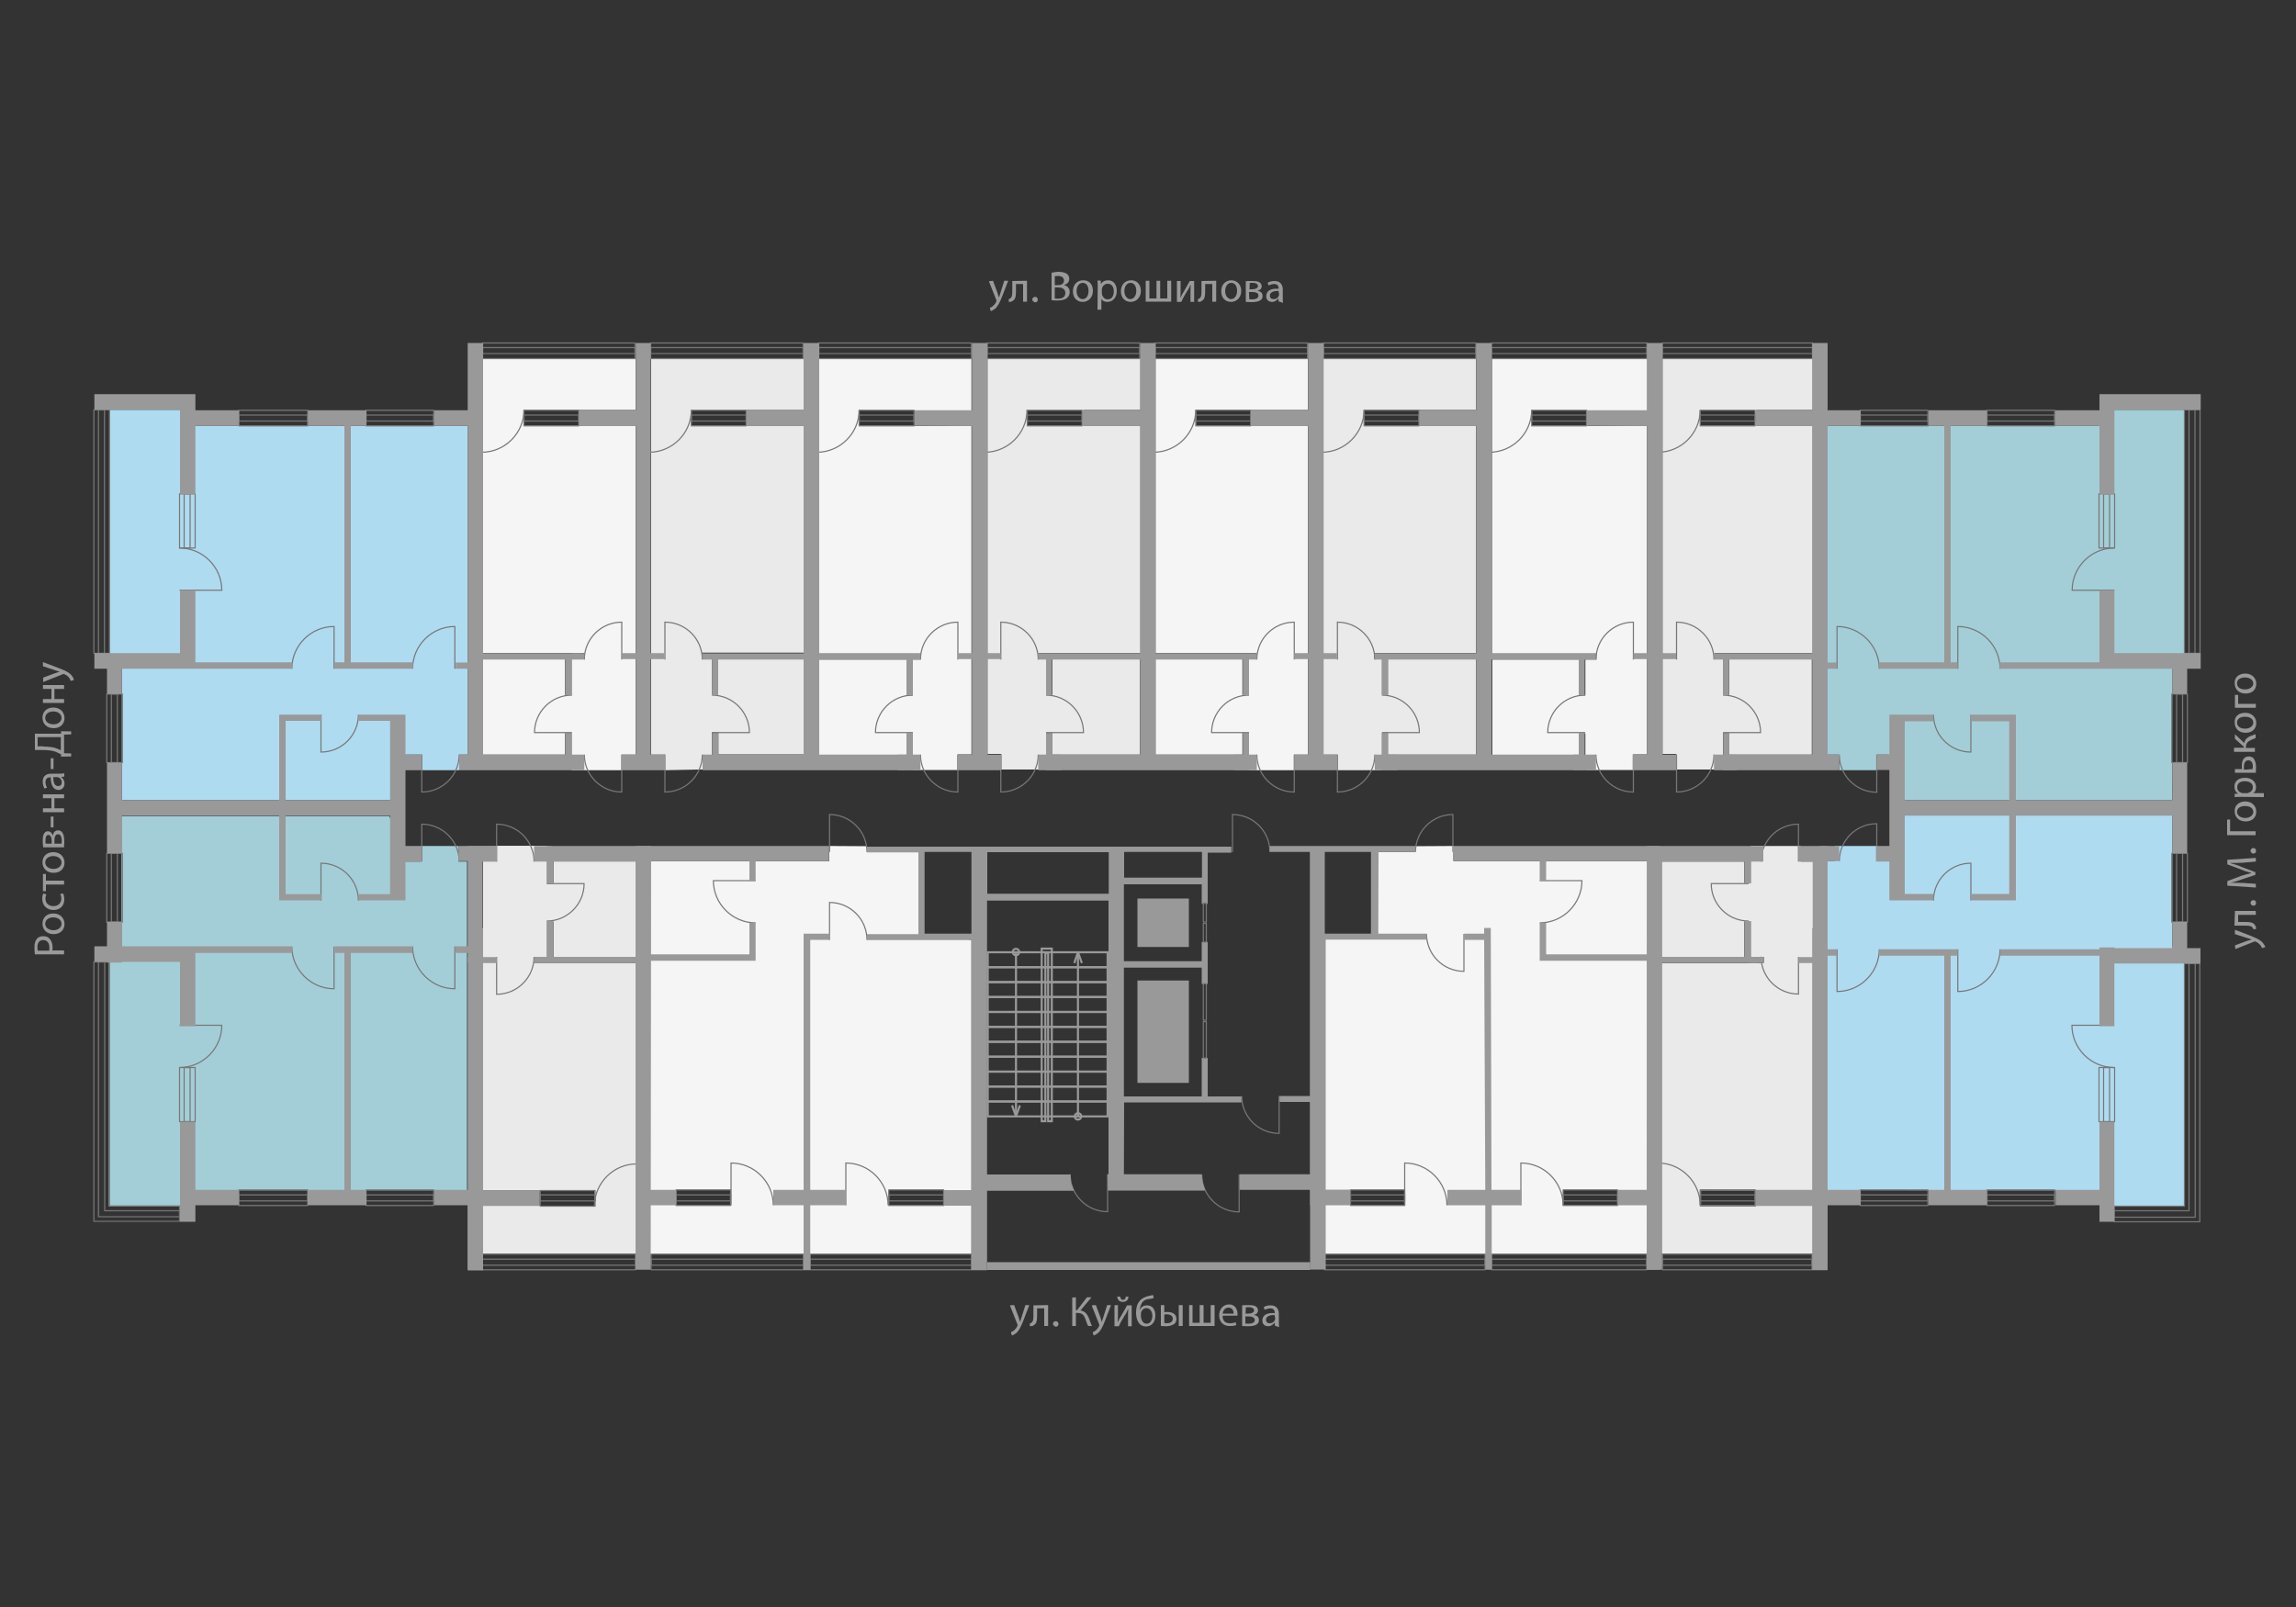 <?xml version="1.0" encoding="utf-8"?>
<!-- Generator: Adobe Illustrator 21.1.0, SVG Export Plug-In . SVG Version: 6.00 Build 0)  -->
<svg version="1.1" id="Layer_1" xmlns="http://www.w3.org/2000/svg" xmlns:xlink="http://www.w3.org/1999/xlink" x="0px" y="0px"
	 viewBox="0 0 1000 700" enable-background="new 0 0 1000 700" xml:space="preserve">
<rect x="0" y="0" width="1000" height="700" fill="#333333" stroke="none"/>
<path fill="#F5F5F5" d="M400,406.7v-35.6h-22.4v-2.5l-16.4-0.1v6.6h-78.8L282,546.3h141.1V409.4L400,406.7z M318.2,525.1h-23.9v-6.8
	h23.9V525.1z M411,525.1h-23.9v-6.8H411V525.1z"/>
<path fill="#F5F5F5" d="M633.2,375.1v-6.6l-16.8,0.1v2.5h-16.7v35.6l-23.8,2.7v136.9H719l0.1-171.2H633.2z M611.8,525.1h-23.6v-6.8
	h23.6V525.1z M704.5,525.1h-23.7v-6.8h23.7V525.1z"/>
<polygon fill="#AFDBF1" points="951.5,419.1 951.4,525.4 920.8,525.6 914.2,518.5 849.2,518.5 795.5,518.4 795.5,375 799.2,375 
	799.2,368.5 817.7,368.5 817.6,375 822.6,375 829.4,355.2 946.1,355.2 946.1,412.5 "/>
<polygon fill="#EAEAEA" points="765.6,518.5 740.5,518.3 740.8,520.4 740.7,523.2 740.5,525.1 765.6,525.2 790.3,525.2 790.3,546 
	723.7,546 723.7,419.5 768.2,419.5 768.2,416.8 762.5,416.8 762.5,401.3 759.6,401.3 759.6,416.8 723.7,416.8 723.7,375.3 
	759.6,375.3 759.6,384.7 762.5,384.7 762.5,375.3 762.5,369.3 762.5,368.5 784.3,368.5 784.3,368.5 784.3,375.3 790.3,375.3 
	790.3,518.5 "/>
<polygon fill="#A3CED8" points="52.9,412.7 52.9,355.5 169.6,355.5 176.4,375.3 183.4,375.3 183.4,368.5 199.7,368.5 199.7,375.3 
	203.4,375.3 203.4,518.5 149.7,518.5 84.8,518.5 78.1,525.5 47.4,525.5 47.4,419.4 "/>
<polygon fill="#AFDBF1" points="47.7,284.6 47.7,178.5 78.4,178.5 85.1,185.5 150,185.5 203.7,185.5 203.7,328.7 200,328.7 
	200,335.5 183.7,335.5 183.7,328.7 176.6,328.7 169.9,348.5 53.1,348.5 53.1,291.3 "/>
<polygon fill="#A3CED8" points="951.4,284.6 951.4,178.5 920.8,178.5 914.1,185.5 849.1,185.5 795.4,185.5 795.4,328.7 801.1,328.7 
	801.1,335.5 817.3,335.5 817.3,328.7 822.5,328.7 829.3,348.5 946,348.5 946.1,291.4 "/>
<path fill="#EAEAEA" d="M789.1,287.1v41.6H753v-9.5h-2.6v9.5v6v0.5h-20.3v-6.8h-6V156h65.4v22.6h-24.6v6.8h24.6v99.1h-42.8v2.6h3.9
	v15.6h2.6v-15.6L789.1,287.1L789.1,287.1z M764.5,183.4v-2.6v-2h-23.9v2v2.6v2h23.9V183.4z"/>
<path fill="#F5F5F5" d="M717.3,185.4v143.2h-6v6.8h-20.8v-0.5v-6v-9.5h-2.6v9.5H650v-41.6h37.9v15.6h2.6v-15.6h4.8v-2.6h-45.5V156.2
	h67.7v22.6h-26.1v6.8L717.3,185.4L717.3,185.4z M691.1,183.4v-2.6v-2h-23.9v2v2.6v2h23.9V183.4z"/>
<polygon fill="#EAEAEA" points="582.5,335.5 582.5,328.7 576.4,328.7 576.4,156 576.4,156 642.8,156 642.8,156 642.8,178.6 
	618.1,178.6 618.1,178.6 594.2,178.6 594.2,180.7 594.2,183.4 594.2,185.4 618.1,185.4 618.1,185.4 642.8,185.4 642.8,284.5 
	598.6,284.5 598.6,287.1 601.9,287.1 601.9,302.7 604.5,302.7 604.5,287.1 642.8,287.1 642.8,328.7 604.5,328.7 604.5,319.3 
	601.9,319.3 601.9,328.7 601.9,334.7 601.9,335.5 "/>
<polygon fill="#F5F5F5" points="569.6,185.4 569.6,328.7 563.6,328.7 563.6,335.5 563.6,335.5 544,335.5 544,334.7 544,328.7 
	544,319.3 541.1,319.3 541.1,328.7 503.3,328.7 503.3,287.1 541.1,287.1 541.1,302.7 544,302.7 544,287.1 547.4,287.1 547.4,284.5 
	503.3,284.5 503.3,156 569.6,156 569.6,178.6 544.8,178.6 520.9,178.6 520.9,180.7 520.9,183.4 520.9,185.4 544.8,185.4 "/>
<path fill="#EAEAEA" d="M496.5,287.1v41.6h-38.3v-9.5h-2.6v9.5v6v0.5l0,0h-19.5v-6.8h-6V156h66.5h0.1v22.6h-24.9v6.8h24.9v99.1
	h-44.4v2.6h3.5v15.6h2.6v-15.6L496.5,287.1L496.5,287.1L496.5,287.1z M471.4,183.4v-2.6v-2h-23.9v2v2.6v2h23.9V183.4z"/>
<path fill="#F5F5F5" d="M423.1,185.4v143.2h-6v6.8l0,0h-19.6l0,0v-0.5v-6v-9.5h-2.6v9.5h-38.1v-41.6h38.1v15.6h2.6v-15.6h3.4v-2.6
	h-44.3V156.2h66.5v22.6h-24.9v6.8L423.1,185.4L423.1,185.4z M398.2,183.4v-2.6v-2h-24v2v2.6v2h24V183.4z"/>
<path fill="#EAEAEA" d="M289.6,335.5v-6.8h-6V156H350h0.1v22.6h-24.9v6.8h24.9v98.9h-44.3v2.6h4.3v15.6h2.6V287H350v41.6h-37.1v-9.5
	H310v15.5v0.5L289.6,335.5L289.6,335.5z M324.9,183.4v-2.6v-2h-23.9v2v2.6v2h23.9V183.4z"/>
<polygon fill="#F5F5F5" points="276.8,185.4 276.8,328.7 270.8,328.7 270.8,335.5 270.8,335.5 248.9,335.5 248.9,334.7 248.9,328.7 
	248.9,319.3 246.1,319.3 246.1,328.7 210.2,328.7 210.2,287.1 246.1,287.1 246.1,302.7 248.9,302.7 248.9,287.1 254.6,287.1 
	254.6,284.5 210.2,284.5 210.2,156 276.8,156 276.8,178.6 252.1,178.6 228.2,178.6 228.2,180.7 228.2,183.4 228.2,185.4 
	252.1,185.4 "/>
<rect x="104" y="178.7" fill="none" stroke="#777777" stroke-width="0.5" stroke-linecap="round" stroke-linejoin="round" stroke-miterlimit="10" width="30" height="6.8"/>
<rect x="104" y="180.8" fill="none" stroke="#777777" stroke-width="0.5" stroke-linecap="round" stroke-linejoin="round" stroke-miterlimit="10" width="30" height="2.6"/>
<rect x="159.4" y="178.7" fill="none" stroke="#777777" stroke-width="0.5" stroke-linecap="round" stroke-linejoin="round" stroke-miterlimit="10" width="29.5" height="6.8"/>
<rect x="159.4" y="180.8" fill="none" stroke="#777777" stroke-width="0.5" stroke-linecap="round" stroke-linejoin="round" stroke-miterlimit="10" width="29.5" height="2.6"/>
<rect x="228.2" y="178.7" fill="none" stroke="#777777" stroke-width="0.5" stroke-linecap="round" stroke-linejoin="round" stroke-miterlimit="10" width="23.9" height="6.8"/>
<rect x="228.2" y="180.8" fill="none" stroke="#777777" stroke-width="0.5" stroke-linecap="round" stroke-linejoin="round" stroke-miterlimit="10" width="23.9" height="2.6"/>
<rect x="210.2" y="149.4" fill="none" stroke="#777777" stroke-width="0.5" stroke-linecap="round" stroke-linejoin="round" stroke-miterlimit="10" width="66.4" height="6.8"/>
<rect x="210.2" y="151.4" fill="none" stroke="#777777" stroke-width="0.5" stroke-linecap="round" stroke-linejoin="round" stroke-miterlimit="10" width="66.4" height="2.6"/>
<rect x="283.4" y="149.4" fill="none" stroke="#777777" stroke-width="0.5" stroke-linecap="round" stroke-linejoin="round" stroke-miterlimit="10" width="66.4" height="6.8"/>
<rect x="283.4" y="151.4" fill="none" stroke="#777777" stroke-width="0.5" stroke-linecap="round" stroke-linejoin="round" stroke-miterlimit="10" width="66.4" height="2.6"/>
<rect x="356.6" y="149.4" fill="none" stroke="#777777" stroke-width="0.5" stroke-linecap="round" stroke-linejoin="round" stroke-miterlimit="10" width="66.5" height="6.8"/>
<rect x="356.6" y="151.4" fill="none" stroke="#777777" stroke-width="0.5" stroke-linecap="round" stroke-linejoin="round" stroke-miterlimit="10" width="66.5" height="2.6"/>
<rect x="429.9" y="149.4" fill="none" stroke="#777777" stroke-width="0.5" stroke-linecap="round" stroke-linejoin="round" stroke-miterlimit="10" width="66.5" height="6.8"/>
<rect x="429.9" y="151.4" fill="none" stroke="#777777" stroke-width="0.5" stroke-linecap="round" stroke-linejoin="round" stroke-miterlimit="10" width="66.5" height="2.6"/>
<rect x="503.1" y="149.4" fill="none" stroke="#777777" stroke-width="0.5" stroke-linecap="round" stroke-linejoin="round" stroke-miterlimit="10" width="66.4" height="6.8"/>
<rect x="503.1" y="151.4" fill="none" stroke="#777777" stroke-width="0.5" stroke-linecap="round" stroke-linejoin="round" stroke-miterlimit="10" width="66.4" height="2.6"/>
<rect x="576.4" y="149.4" fill="none" stroke="#777777" stroke-width="0.5" stroke-linecap="round" stroke-linejoin="round" stroke-miterlimit="10" width="66.4" height="6.8"/>
<rect x="576.4" y="151.4" fill="none" stroke="#777777" stroke-width="0.5" stroke-linecap="round" stroke-linejoin="round" stroke-miterlimit="10" width="66.4" height="2.6"/>
<rect x="649.6" y="149.4" fill="none" stroke="#777777" stroke-width="0.5" stroke-linecap="round" stroke-linejoin="round" stroke-miterlimit="10" width="67.7" height="6.8"/>
<rect x="649.6" y="151.4" fill="none" stroke="#777777" stroke-width="0.5" stroke-linecap="round" stroke-linejoin="round" stroke-miterlimit="10" width="67.7" height="2.6"/>
<rect x="724" y="149.4" fill="none" stroke="#777777" stroke-width="0.5" stroke-linecap="round" stroke-linejoin="round" stroke-miterlimit="10" width="65.4" height="6.8"/>
<rect x="724" y="151.4" fill="none" stroke="#777777" stroke-width="0.5" stroke-linecap="round" stroke-linejoin="round" stroke-miterlimit="10" width="65.4" height="2.6"/>
<rect x="951.4" y="178.5" fill="none" stroke="#777777" stroke-width="0.5" stroke-linecap="round" stroke-linejoin="round" stroke-miterlimit="10" width="6.8" height="106.1"/>
<rect x="953.4" y="178.5" fill="none" stroke="#777777" stroke-width="0.5" stroke-linecap="round" stroke-linejoin="round" stroke-miterlimit="10" width="2.6" height="106.1"/>
<rect x="945.9" y="302.3" fill="none" stroke="#777777" stroke-width="0.5" stroke-linecap="round" stroke-linejoin="round" stroke-miterlimit="10" width="6.8" height="29.9"/>
<rect x="948" y="302.3" fill="none" stroke="#777777" stroke-width="0.5" stroke-linecap="round" stroke-linejoin="round" stroke-miterlimit="10" width="2.6" height="29.9"/>
<rect x="945.9" y="371.7" fill="none" stroke="#777777" stroke-width="0.5" stroke-linecap="round" stroke-linejoin="round" stroke-miterlimit="10" width="6.8" height="30"/>
<rect x="948" y="371.7" fill="none" stroke="#777777" stroke-width="0.5" stroke-linecap="round" stroke-linejoin="round" stroke-miterlimit="10" width="2.6" height="30"/>
<rect x="914.2" y="215.1" fill="none" stroke="#777777" stroke-width="0.5" stroke-linecap="round" stroke-linejoin="round" stroke-miterlimit="10" width="6.8" height="23.6"/>
<rect x="916.2" y="215.1" fill="none" stroke="#777777" stroke-width="0.5" stroke-linecap="round" stroke-linejoin="round" stroke-miterlimit="10" width="2.6" height="23.6"/>
<rect x="914.2" y="465" fill="none" stroke="#777777" stroke-width="0.5" stroke-linecap="round" stroke-linejoin="round" stroke-miterlimit="10" width="6.8" height="23.6"/>
<rect x="916.2" y="465" fill="none" stroke="#777777" stroke-width="0.5" stroke-linecap="round" stroke-linejoin="round" stroke-miterlimit="10" width="2.6" height="23.6"/>
<rect x="78.2" y="215.1" fill="none" stroke="#777777" stroke-width="0.5" stroke-linecap="round" stroke-linejoin="round" stroke-miterlimit="10" width="6.8" height="23.6"/>
<rect x="80.2" y="215.1" fill="none" stroke="#777777" stroke-width="0.5" stroke-linecap="round" stroke-linejoin="round" stroke-miterlimit="10" width="2.6" height="23.6"/>
<rect x="78.2" y="465" fill="none" stroke="#777777" stroke-width="0.5" stroke-linecap="round" stroke-linejoin="round" stroke-miterlimit="10" width="6.8" height="23.6"/>
<rect x="80.2" y="465" fill="none" stroke="#777777" stroke-width="0.5" stroke-linecap="round" stroke-linejoin="round" stroke-miterlimit="10" width="2.6" height="23.6"/>
<rect x="40.9" y="178.5" fill="none" stroke="#777777" stroke-width="0.5" stroke-linecap="round" stroke-linejoin="round" stroke-miterlimit="10" width="6.8" height="106.1"/>
<rect x="42.9" y="178.5" fill="none" stroke="#777777" stroke-width="0.5" stroke-linecap="round" stroke-linejoin="round" stroke-miterlimit="10" width="2.6" height="106.1"/>
<rect x="46.5" y="302.3" fill="none" stroke="#777777" stroke-width="0.5" stroke-linecap="round" stroke-linejoin="round" stroke-miterlimit="10" width="6.8" height="29.9"/>
<rect x="48.5" y="302.3" fill="none" stroke="#777777" stroke-width="0.5" stroke-linecap="round" stroke-linejoin="round" stroke-miterlimit="10" width="2.6" height="29.9"/>
<rect x="46.5" y="371.7" fill="none" stroke="#777777" stroke-width="0.5" stroke-linecap="round" stroke-linejoin="round" stroke-miterlimit="10" width="6.8" height="30"/>
<rect x="48.5" y="371.7" fill="none" stroke="#777777" stroke-width="0.5" stroke-linecap="round" stroke-linejoin="round" stroke-miterlimit="10" width="2.6" height="30"/>
<rect x="301.1" y="178.7" fill="none" stroke="#777777" stroke-width="0.5" stroke-linecap="round" stroke-linejoin="round" stroke-miterlimit="10" width="23.9" height="6.8"/>
<rect x="301.1" y="180.8" fill="none" stroke="#777777" stroke-width="0.5" stroke-linecap="round" stroke-linejoin="round" stroke-miterlimit="10" width="23.9" height="2.6"/>
<rect x="374.2" y="178.7" fill="none" stroke="#777777" stroke-width="0.5" stroke-linecap="round" stroke-linejoin="round" stroke-miterlimit="10" width="23.9" height="6.8"/>
<rect x="374.2" y="180.8" fill="none" stroke="#777777" stroke-width="0.5" stroke-linecap="round" stroke-linejoin="round" stroke-miterlimit="10" width="23.9" height="2.6"/>
<rect x="447.4" y="178.7" fill="none" stroke="#777777" stroke-width="0.5" stroke-linecap="round" stroke-linejoin="round" stroke-miterlimit="10" width="23.9" height="6.8"/>
<rect x="447.4" y="180.8" fill="none" stroke="#777777" stroke-width="0.5" stroke-linecap="round" stroke-linejoin="round" stroke-miterlimit="10" width="23.9" height="2.6"/>
<rect x="520.8" y="178.7" fill="none" stroke="#777777" stroke-width="0.5" stroke-linecap="round" stroke-linejoin="round" stroke-miterlimit="10" width="23.9" height="6.8"/>
<rect x="520.8" y="180.8" fill="none" stroke="#777777" stroke-width="0.5" stroke-linecap="round" stroke-linejoin="round" stroke-miterlimit="10" width="23.9" height="2.6"/>
<polygon fill="none" stroke="#777777" stroke-width="0.5" stroke-linecap="round" stroke-linejoin="round" stroke-miterlimit="10" points="
	951.4,419.7 951.4,525.4 920.8,525.4 920.8,532.2 958.1,532.2 958.1,532.2 958.1,525.4 958.1,419.7 "/>
<rect x="594.1" y="178.7" fill="none" stroke="#777777" stroke-width="0.5" stroke-linecap="round" stroke-linejoin="round" stroke-miterlimit="10" width="23.9" height="6.8"/>
<rect x="594.1" y="180.8" fill="none" stroke="#777777" stroke-width="0.5" stroke-linecap="round" stroke-linejoin="round" stroke-miterlimit="10" width="23.9" height="2.6"/>
<rect x="667.1" y="178.7" fill="none" stroke="#777777" stroke-width="0.5" stroke-linecap="round" stroke-linejoin="round" stroke-miterlimit="10" width="23.9" height="6.8"/>
<rect x="667.1" y="180.8" fill="none" stroke="#777777" stroke-width="0.5" stroke-linecap="round" stroke-linejoin="round" stroke-miterlimit="10" width="23.9" height="2.6"/>
<rect x="740.5" y="178.7" fill="none" stroke="#777777" stroke-width="0.5" stroke-linecap="round" stroke-linejoin="round" stroke-miterlimit="10" width="23.9" height="6.8"/>
<rect x="740.5" y="180.8" fill="none" stroke="#777777" stroke-width="0.5" stroke-linecap="round" stroke-linejoin="round" stroke-miterlimit="10" width="23.9" height="2.6"/>
<rect x="810.2" y="178.7" fill="none" stroke="#777777" stroke-width="0.5" stroke-linecap="round" stroke-linejoin="round" stroke-miterlimit="10" width="29.5" height="6.8"/>
<rect x="810.2" y="180.8" fill="none" stroke="#777777" stroke-width="0.5" stroke-linecap="round" stroke-linejoin="round" stroke-miterlimit="10" width="29.5" height="2.6"/>
<rect x="210.1" y="546.3" fill="none" stroke="#777777" stroke-width="0.5" stroke-linecap="round" stroke-linejoin="round" stroke-miterlimit="10" width="66.7" height="6.8"/>
<rect x="210.1" y="548.5" fill="none" stroke="#777777" stroke-width="0.5" stroke-linecap="round" stroke-linejoin="round" stroke-miterlimit="10" width="66.7" height="2.6"/>
<rect x="283.6" y="546.3" fill="none" stroke="#777777" stroke-width="0.5" stroke-linecap="round" stroke-linejoin="round" stroke-miterlimit="10" width="66.3" height="6.8"/>
<rect x="283.6" y="548.5" fill="none" stroke="#777777" stroke-width="0.5" stroke-linecap="round" stroke-linejoin="round" stroke-miterlimit="10" width="66.3" height="2.6"/>
<rect x="352.9" y="546.3" fill="none" stroke="#777777" stroke-width="0.5" stroke-linecap="round" stroke-linejoin="round" stroke-miterlimit="10" width="70.2" height="6.8"/>
<rect x="352.9" y="548.5" fill="none" stroke="#777777" stroke-width="0.5" stroke-linecap="round" stroke-linejoin="round" stroke-miterlimit="10" width="70.2" height="2.6"/>
<rect x="576.9" y="546.3" fill="none" stroke="#777777" stroke-width="0.5" stroke-linecap="round" stroke-linejoin="round" stroke-miterlimit="10" width="69.9" height="6.8"/>
<rect x="576.9" y="548.5" fill="none" stroke="#777777" stroke-width="0.5" stroke-linecap="round" stroke-linejoin="round" stroke-miterlimit="10" width="69.9" height="2.6"/>
<rect x="649.7" y="546.3" fill="none" stroke="#777777" stroke-width="0.5" stroke-linecap="round" stroke-linejoin="round" stroke-miterlimit="10" width="67.5" height="6.8"/>
<rect x="649.7" y="548.5" fill="none" stroke="#777777" stroke-width="0.5" stroke-linecap="round" stroke-linejoin="round" stroke-miterlimit="10" width="67.5" height="2.6"/>
<rect x="724.1" y="546.3" fill="none" stroke="#777777" stroke-width="0.5" stroke-linecap="round" stroke-linejoin="round" stroke-miterlimit="10" width="65.1" height="6.8"/>
<rect x="724.1" y="548.5" fill="none" stroke="#777777" stroke-width="0.5" stroke-linecap="round" stroke-linejoin="round" stroke-miterlimit="10" width="65.1" height="2.6"/>
<rect x="159.4" y="518.3" fill="none" stroke="#777777" stroke-width="0.5" stroke-linecap="round" stroke-linejoin="round" stroke-miterlimit="10" width="29.5" height="6.8"/>
<rect x="159.4" y="520.5" fill="none" stroke="#777777" stroke-width="0.5" stroke-linecap="round" stroke-linejoin="round" stroke-miterlimit="10" width="29.5" height="2.6"/>
<rect x="104" y="518.3" fill="none" stroke="#777777" stroke-width="0.5" stroke-linecap="round" stroke-linejoin="round" stroke-miterlimit="10" width="30" height="6.8"/>
<rect x="104" y="520.5" fill="none" stroke="#777777" stroke-width="0.5" stroke-linecap="round" stroke-linejoin="round" stroke-miterlimit="10" width="30" height="2.6"/>
<rect x="294.5" y="518.3" fill="none" stroke="#777777" stroke-width="0.5" stroke-linecap="round" stroke-linejoin="round" stroke-miterlimit="10" width="23.7" height="6.8"/>
<rect x="294.5" y="520.5" fill="none" stroke="#777777" stroke-width="0.5" stroke-linecap="round" stroke-linejoin="round" stroke-miterlimit="10" width="23.7" height="2.6"/>
<rect x="387.1" y="518.3" fill="none" stroke="#777777" stroke-width="0.5" stroke-linecap="round" stroke-linejoin="round" stroke-miterlimit="10" width="23.9" height="6.8"/>
<rect x="387.1" y="520.5" fill="none" stroke="#777777" stroke-width="0.5" stroke-linecap="round" stroke-linejoin="round" stroke-miterlimit="10" width="23.9" height="2.6"/>
<rect x="588.2" y="518.3" fill="none" stroke="#777777" stroke-width="0.5" stroke-linecap="round" stroke-linejoin="round" stroke-miterlimit="10" width="23.6" height="6.8"/>
<rect x="588.2" y="520.5" fill="none" stroke="#777777" stroke-width="0.5" stroke-linecap="round" stroke-linejoin="round" stroke-miterlimit="10" width="23.6" height="2.6"/>
<rect x="680.8" y="518.3" fill="none" stroke="#777777" stroke-width="0.5" stroke-linecap="round" stroke-linejoin="round" stroke-miterlimit="10" width="23.7" height="6.8"/>
<rect x="680.8" y="520.5" fill="none" stroke="#777777" stroke-width="0.5" stroke-linecap="round" stroke-linejoin="round" stroke-miterlimit="10" width="23.7" height="2.6"/>
<rect x="740.5" y="518.3" fill="none" stroke="#777777" stroke-width="0.5" stroke-linecap="round" stroke-linejoin="round" stroke-miterlimit="10" width="23.9" height="6.8"/>
<rect x="810.2" y="518.3" fill="none" stroke="#777777" stroke-width="0.5" stroke-linecap="round" stroke-linejoin="round" stroke-miterlimit="10" width="29.5" height="6.8"/>
<rect x="810.2" y="520.5" fill="none" stroke="#777777" stroke-width="0.5" stroke-linecap="round" stroke-linejoin="round" stroke-miterlimit="10" width="29.5" height="2.6"/>
<rect x="865.4" y="518.3" fill="none" stroke="#777777" stroke-width="0.5" stroke-linecap="round" stroke-linejoin="round" stroke-miterlimit="10" width="29.5" height="6.8"/>
<rect x="865.4" y="520.5" fill="none" stroke="#777777" stroke-width="0.5" stroke-linecap="round" stroke-linejoin="round" stroke-miterlimit="10" width="29.5" height="2.6"/>
<rect x="865.4" y="178.7" fill="none" stroke="#777777" stroke-width="0.5" stroke-linecap="round" stroke-linejoin="round" stroke-miterlimit="10" width="29.5" height="6.8"/>
<rect x="865.4" y="180.8" fill="none" stroke="#777777" stroke-width="0.5" stroke-linecap="round" stroke-linejoin="round" stroke-miterlimit="10" width="29.5" height="2.6"/>
<polygon fill="none" stroke="#777777" stroke-width="0.5" stroke-linecap="round" stroke-linejoin="round" stroke-miterlimit="10" points="
	956.1,419.7 953.4,419.7 953.4,527.4 920.8,527.4 920.8,530.2 956.1,530.2 956.1,530.2 956.1,530.2 "/>
<polygon fill="none" stroke="#777777" stroke-width="0.5" stroke-linecap="round" stroke-linejoin="round" stroke-miterlimit="10" points="
	47.7,419 47.7,525.3 78.2,525.3 78.2,532 40.9,532 40.9,532 40.9,525.3 40.9,419 "/>
<polygon fill="none" stroke="#777777" stroke-width="0.5" stroke-linecap="round" stroke-linejoin="round" stroke-miterlimit="10" points="
	42.9,419 45.6,419 45.6,527.4 78.2,527.4 78.2,530 42.9,530 42.9,530 42.9,530 "/>
<rect x="495.4" y="391.4" fill="#999999" width="22.4" height="21.1"/>
<rect x="495.4" y="427.1" fill="#999999" width="22.4" height="44.6"/>
<g>
	<path fill="#999999" d="M973.4,411.8l5.4-2c0.6-0.1,1.4-0.4,1.9-0.6l0,0c-0.5-0.1-1.2-0.4-1.9-0.6l-5.4-1.7V405l6.5,2.5
		c3.1,1.2,4.6,2,5.6,3.1c0.6,0.8,1.1,1.6,1.1,2l-1.4,0.4c-0.1-0.4-0.4-0.8-0.8-1.4c-0.4-0.4-1.1-1.1-1.9-1.4
		c-0.1-0.1-0.4-0.1-0.4-0.1s-0.1,0-0.4,0.1l-8.1,3.2L973.4,411.8L973.4,411.8z"/>
	<path fill="#999999" d="M973.4,396.8h9.1v1.7h-7.7v3.1h2.4c2.5,0,4.3,0.1,4.9,1.4c0.4,0.4,0.5,0.8,0.5,1.7l-1.2,0.1
		c-0.1-0.4-0.1-0.6-0.4-0.8c-0.6-0.8-1.9-0.8-3.9-0.8h-3.9L973.4,396.8L973.4,396.8z"/>
	<path fill="#999999" d="M981.4,394.5c-0.6,0-1.2-0.5-1.2-1.2c0-0.6,0.5-1.2,1.2-1.2s1.2,0.4,1.2,1.2
		C982.6,394.2,982.1,394.5,981.4,394.5z"/>
	<path fill="#999999" d="M976.8,375.8c-1.7,0.1-3.7,0.1-5.4,0.1v0.1c1.4,0.4,3.1,0.8,4.8,1.6l6.1,2.3v1.2l-6,2
		c-1.7,0.6-3.5,1.2-4.8,1.4l0,0c1.6,0,3.6,0.1,5.6,0.1l5.4,0.4v1.6l-12.4-0.8v-2l6.1-2.3c1.6-0.5,2.9-0.8,4.3-1.2v-0.1
		c-1.2-0.4-2.6-0.6-4.3-1.4l-6.1-2.3v-2l12.4-0.8v1.6L976.8,375.8z"/>
	<path fill="#999999" d="M981.4,371.8c-0.6,0-1.2-0.5-1.2-1.2c0-0.6,0.5-1.2,1.2-1.2s1.2,0.4,1.2,1.2
		C982.6,371.5,982.1,371.8,981.4,371.8z"/>
	<path fill="#999999" d="M969.9,357h1.4v5.1h11.1v1.7h-12.4V357L969.9,357z"/>
	<path fill="#999999" d="M977.9,349.1c3.2,0,4.8,2.3,4.8,4.4c0,2.5-1.7,4.3-4.6,4.3c-3.1,0-4.8-2-4.8-4.4
		C973.1,351,975.1,349.1,977.9,349.1z M977.9,356.3c2,0,3.5-1.2,3.5-2.6c0-1.6-1.4-2.6-3.6-2.6c-1.6,0-3.5,0.6-3.5,2.6
		C974.4,355.4,976.1,356.3,977.9,356.3z"/>
	<path fill="#999999" d="M976.2,347.1c-1.2,0-2,0-2.9,0.1v-1.4l1.6-0.1l0,0c-1.2-0.6-1.7-1.7-1.7-3.2c0-2.3,1.9-3.7,4.6-3.7
		c3.2,0,4.8,2,4.8,4.1c0,1.2-0.5,2.3-1.4,2.6l0,0h4.8v1.7L976.2,347.1L976.2,347.1z M978.6,345.5c0.1,0,0.5,0,0.6-0.1
		c1.2-0.4,2-1.2,2-2.5c0-1.7-1.4-2.6-3.6-2.6c-1.7,0-3.2,0.8-3.2,2.6c0,1.2,0.8,2.3,2,2.5c0.1,0.1,0.4,0.1,0.6,0.1H978.6z"/>
	<path fill="#999999" d="M973.4,335h3.1c-0.1-0.4-0.1-1.1-0.1-1.4c0-2,0.6-4.1,3.1-4.1c0.8,0,1.6,0.4,2,0.8c0.8,1.1,1.1,2.5,1.1,3.9
		c0,0.8-0.1,1.7-0.1,2.4h-9.1L973.4,335L973.4,335z M981.1,335c0-0.4,0.1-0.6,0.1-1.2c0-1.2-0.4-2.6-2-2.6s-1.9,1.7-1.9,2.9
		c0,0.4,0,0.8,0.1,1.2L981.1,335L981.1,335z"/>
	<path fill="#999999" d="M973.4,325.7h3.9v-0.4l-3.9-3.5v-2l4.1,3.9c0.1-1.4,1.2-2.4,2.6-3.1c0.6-0.1,1.4-0.5,2.3-0.8v1.7
		c-0.4,0.1-1.2,0.5-1.9,0.8c-1.4,0.6-2.3,1.4-2.3,3.1v0.4h3.9v1.7h-9.1v-1.7h0.1v-0.1L973.4,325.7L973.4,325.7z"/>
	<path fill="#999999" d="M977.9,310.5c3.2,0,4.8,2.3,4.8,4.4c0,2.5-1.7,4.3-4.6,4.3c-3.1,0-4.8-2-4.8-4.4
		C973.1,312,975.1,310.5,977.9,310.5z M977.9,317.4c2,0,3.5-1.2,3.5-2.6c0-1.6-1.4-2.6-3.6-2.6c-1.6,0-3.5,0.6-3.5,2.6
		C974.4,316.7,976.1,317.4,977.9,317.4z"/>
	<path fill="#999999" d="M973.4,302.7h1.4v3.9h7.7v1.7h-9.1V302.7L973.4,302.7z"/>
	<path fill="#999999" d="M977.9,293.4c3.2,0,4.8,2.3,4.8,4.4c0,2.5-1.7,4.3-4.6,4.3c-3.1,0-4.8-2-4.8-4.4
		C973.1,295.1,975.1,293.4,977.9,293.4z M977.9,300.3c2,0,3.5-1.2,3.5-2.6c0-1.4-1.4-2.6-3.6-2.6c-1.6,0-3.5,0.6-3.5,2.6
		C974.4,299.7,976.1,300.3,977.9,300.3z"/>
</g>
<g>
	<path fill="#999999" d="M441.7,568.5l2,5.4c0.1,0.6,0.4,1.4,0.6,1.9l0,0c0.1-0.5,0.4-1.2,0.6-1.9l1.7-5.4h1.7l-2.5,6.5
		c-1.2,3.1-2,4.6-3.1,5.6c-0.8,0.6-1.6,1.1-2,1.1l-0.4-1.4c0.4-0.1,0.8-0.4,1.4-0.8c0.4-0.4,1.1-1.1,1.4-1.9
		c0.1-0.1,0.1-0.4,0.1-0.4c0-0.1,0-0.1-0.1-0.4l-3.2-8.1C439.7,568.5,441.7,568.5,441.7,568.5z"/>
	<path fill="#999999" d="M456.5,568.5v9.1h-1.7v-7.7h-3.1v2.4c0,2.5-0.1,4.3-1.4,4.9c-0.4,0.4-0.8,0.5-1.7,0.5l-0.1-1.2
		c0.4-0.1,0.6-0.1,0.8-0.4c0.8-0.6,0.8-1.9,0.8-3.9v-3.6L456.5,568.5L456.5,568.5z"/>
	<path fill="#999999" d="M458.6,576.7c0-0.6,0.5-1.2,1.2-1.2c0.7,0,1.2,0.5,1.2,1.2s-0.4,1.2-1.2,1.2
		C459.1,577.7,458.6,577.1,458.6,576.7z"/>
	<path fill="#999999" d="M468.6,565.1v5.6h0.5l4.3-5.6h2l-4.8,5.7c2,0.4,2.9,1.6,3.6,3.2c0.5,1.2,0.8,2.5,1.4,3.6h-1.7
		c-0.4-0.8-0.8-2-1.2-3.1c-0.6-1.7-1.4-2.6-3.6-2.6h-0.5v5.7H467v-12.4L468.6,565.1L468.6,565.1L468.6,565.1L468.6,565.1z"/>
	<path fill="#999999" d="M477.3,568.5l2,5.4c0.1,0.6,0.4,1.4,0.6,1.9l0,0c0.1-0.5,0.4-1.2,0.6-1.9l1.7-5.4h1.7l-2.5,6.5
		c-1.2,3.1-2,4.6-3.1,5.6c-0.8,0.6-1.6,1.1-2,1.1l-0.4-1.4c0.4-0.1,0.8-0.4,1.4-0.8c0.4-0.4,1.1-1.1,1.4-1.9
		c0.1-0.1,0.1-0.4,0.1-0.4c0-0.1,0-0.1-0.1-0.4l-3.2-8.1C475.4,568.5,477.3,568.5,477.3,568.5z"/>
	<path fill="#999999" d="M487.9,564.8c0.1,0.8,0.4,1.4,1.2,1.4s1.2-0.6,1.2-1.4h1.2c-0.1,1.6-1.1,2.3-2.5,2.3
		c-1.7,0-2.3-1.1-2.4-2.3H487.9z M486.9,568.5v3.7c0,1.4,0,2.4-0.1,3.6h0.1c0.5-1.2,0.8-1.7,1.4-2.6l2.6-4.6h2v9.1h-1.6v-3.7
		c0-1.4,0-2.3,0.1-3.7h-0.1c-0.6,1.2-0.8,1.9-1.4,2.6c-0.8,1.4-1.9,3.1-2.6,4.8h-1.9v-9.1C485.4,568.5,486.9,568.5,486.9,568.5z"/>
	<path fill="#999999" d="M502.5,565.4c-0.5,0.1-1.2,0.4-1.9,0.4c-1.4,0.1-2.5,0.6-3.2,1.7c-0.6,0.8-0.8,2-1.1,3.1h0.1
		c0.6-1.4,1.9-2,3.1-2c2.3,0,3.7,1.6,3.7,4.4c0,2.9-1.6,4.8-4.1,4.8c-3.2,0-4.3-3.1-4.3-6c0-2,0.4-3.7,1.4-4.9
		c0.8-1.2,2.3-1.9,3.7-2.3c0.6-0.1,1.7-0.4,2.3-0.5L502.5,565.4z M499.3,569.8c-0.8,0-1.7,0.5-2,1.2c-0.4,0.5-0.4,1.2-0.4,2
		c0,1.4,0.6,3.6,2.5,3.6c1.7,0,2.5-1.7,2.5-3.5C501.9,571.7,501.1,569.8,499.3,569.8z"/>
	<path fill="#999999" d="M515.1,568.5v9.1h-1.7v-9.1H515.1z M507.1,568.5v3.1c0.4-0.1,0.8-0.1,1.4-0.1c2,0,3.9,0.8,3.9,3.1
		c0,0.8-0.4,1.6-0.8,2c-1.1,0.8-2.5,1.1-3.6,1.1c-0.8,0-1.7-0.1-2.4-0.1v-9.1h1.6L507.1,568.5L507.1,568.5z M507.1,576.3
		c0.4,0,0.6,0.1,1.2,0.1c1.2,0,2.5-0.5,2.5-2c0-1.4-1.4-1.9-2.5-1.9c-0.5,0-0.8,0-1.2,0.1V576.3L507.1,576.3z"/>
	<path fill="#999999" d="M519.4,568.5v7.7h3.1v-7.7h1.7v7.7h3.1v-7.7h1.7v9.1h-11.1v-9.1H519.4z"/>
	<path fill="#999999" d="M532.5,573.3c0,2.3,1.4,3.1,3.1,3.1c1.2,0,1.9-0.1,2.5-0.5l0.4,1.2c-0.6,0.4-1.6,0.5-3.1,0.5
		c-2.6,0-4.4-1.9-4.4-4.6c0-2.6,1.6-4.8,4.3-4.8c2.9,0,3.7,2.5,3.7,4.3c0,0.4,0,0.6-0.1,0.6h-6.3L532.5,573.3L532.5,573.3
		L532.5,573.3z M537.3,572.2c0-1.1-0.4-2.6-2.3-2.6c-1.7,0-2.4,1.6-2.5,2.6H537.3z"/>
	<path fill="#999999" d="M540.9,568.6c0.6-0.1,1.7-0.1,2.9-0.1c1.6,0,4.1,0.1,4.1,2.3c0,1.2-0.8,1.7-1.9,2l0,0
		c1.4,0.1,2.3,0.8,2.3,2.3c0,2.4-3.1,2.6-4.8,2.6c-1.1,0-2-0.1-2.5-0.1v-8.9H540.9z M542.5,572.2h1.2c1.2,0,2.5-0.4,2.5-1.4
		c0-0.8-0.8-1.4-2.4-1.4c-0.5,0-0.8,0-1.2,0.1L542.5,572.2L542.5,572.2z M542.5,576.5c0.5,0.1,0.8,0.1,1.4,0.1
		c1.2,0,2.6-0.4,2.6-1.6s-1.4-1.6-2.9-1.6h-1.2v3.1L542.5,576.5L542.5,576.5z"/>
	<path fill="#999999" d="M555.3,577.5l-0.1-1.2H555c-0.5,0.6-1.4,1.4-2.6,1.4c-1.9,0-2.6-1.2-2.6-2.5c0-2.3,2-3.5,5.4-3.2v-0.1
		c0-0.6-0.1-2-2-2c-0.8,0-1.7,0.4-2.4,0.6l-0.4-1.1c0.6-0.5,1.9-0.8,3.1-0.8c2.6,0,3.5,1.9,3.5,3.7v3.5c0,0.8,0,1.6,0.1,2.3
		L555.3,577.5L555.3,577.5z M555.1,572.8c-1.7,0-3.7,0.4-3.7,2c0,1.1,0.6,1.6,1.6,1.6c1.2,0,2-0.6,2.3-1.6c0.1-0.1,0.1-0.4,0.1-0.5
		L555.1,572.8L555.1,572.8z"/>
</g>
<g>
	<path fill="#999999" d="M432.5,122.3l2,5.4c0.1,0.6,0.4,1.4,0.6,1.9l0,0c0.1-0.5,0.4-1.2,0.6-1.9l1.7-5.4h1.7l-2.5,6.5
		c-1.2,3.1-2,4.6-3.1,5.6c-0.8,0.6-1.6,1.1-2,1.1l-0.4-1.4c0.4-0.1,0.8-0.4,1.4-0.8c0.4-0.4,1.1-1.1,1.4-1.9
		c0.1-0.1,0.1-0.4,0.1-0.4c0-0.1,0-0.1-0.1-0.4l-3.2-8.1L432.5,122.3L432.5,122.3z"/>
	<path fill="#999999" d="M447.3,122.3v9.1h-1.7v-7.7h-3.1v2.4c0,2.5-0.1,4.3-1.4,4.9c-0.4,0.4-0.8,0.5-1.7,0.5l-0.1-1.2
		c0.4-0.1,0.6-0.1,0.8-0.4c0.8-0.6,0.8-1.9,0.8-3.9v-3.6L447.3,122.3L447.3,122.3z"/>
	<path fill="#999999" d="M449.6,130.5c0-0.6,0.5-1.2,1.2-1.2c0.7,0,1.2,0.5,1.2,1.2c0,0.7-0.4,1.2-1.2,1.2
		C450.1,131.5,449.6,131,449.6,130.5z"/>
	<path fill="#999999" d="M458,118.8c0.6-0.1,1.9-0.4,3.1-0.4c1.7,0,2.6,0.4,3.5,0.8c0.6,0.5,1.1,1.2,1.1,2.3c0,1.2-0.8,2.3-2.3,2.6
		l0,0c1.2,0.4,2.5,1.2,2.5,3.1c0,1.1-0.4,1.9-1.1,2.5c-0.8,0.8-2.3,1.2-4.3,1.2c-1.2,0-2-0.1-2.5-0.1V118.8L458,118.8z M459.4,124.2
		h1.4c1.7,0,2.6-0.8,2.6-2c0-1.4-1.2-2-2.6-2c-0.6,0-1.2,0.1-1.4,0.1V124.2L459.4,124.2z M459.4,130c0.4,0.1,0.8,0.1,1.4,0.1
		c1.7,0,3.2-0.6,3.2-2.5c0-1.7-1.4-2.4-3.2-2.4h-1.4V130z"/>
	<path fill="#999999" d="M476,126.7c0,3.2-2.3,4.8-4.4,4.8c-2.5,0-4.3-1.7-4.3-4.6c0-3.1,2-4.8,4.4-4.8
		C474.4,122,476,123.9,476,126.7z M468.9,126.8c0,2,1.2,3.5,2.6,3.5c1.6,0,2.6-1.4,2.6-3.6c0-1.6-0.6-3.5-2.6-3.5
		C469.7,123.3,468.9,125.1,468.9,126.8z"/>
	<path fill="#999999" d="M478.1,125.1c0-1.2,0-2-0.1-2.9h1.4l0.1,1.6l0,0c0.6-1.2,1.7-1.7,3.2-1.7c2.3,0,3.7,1.9,3.7,4.6
		c0,3.2-2,4.8-4.1,4.8c-1.2,0-2.3-0.5-2.6-1.4l0,0v4.8h-1.7L478.1,125.1L478.1,125.1z M479.9,127.8c0,0.1,0,0.5,0.1,0.6
		c0.4,1.2,1.2,2,2.5,2c1.7,0,2.6-1.4,2.6-3.6c0-1.7-0.8-3.2-2.6-3.2c-1.2,0-2.3,0.8-2.5,2c-0.1,0.1-0.1,0.4-0.1,0.6V127.8z"/>
	<path fill="#999999" d="M496.9,126.7c0,3.2-2.3,4.8-4.4,4.8c-2.5,0-4.3-1.7-4.3-4.6c0-3.1,2-4.8,4.4-4.8
		C495.1,122,496.9,123.9,496.9,126.7z M489.7,126.8c0,2,1.2,3.5,2.6,3.5c1.4,0,2.6-1.4,2.6-3.6c0-1.6-0.6-3.5-2.6-3.5
		C490.5,123.3,489.7,125.1,489.7,126.8z"/>
	<path fill="#999999" d="M500.6,122.3v7.7h3.1v-7.7h1.6v7.7h3.1v-7.7h1.7v9.1H499v-9.1H500.6z"/>
	<path fill="#999999" d="M514.2,122.3v3.7c0,1.4,0,2.4-0.1,3.6h0.1c0.5-1.2,0.8-1.7,1.4-2.6l2.6-4.6h1.9v9.1h-1.6v-3.7
		c0-1.4,0-2.3,0.1-3.7h-0.1c-0.6,1.2-0.8,1.9-1.4,2.6c-0.8,1.4-1.9,3.1-2.6,4.8h-1.9v-9.1H514.2L514.2,122.3z"/>
	<path fill="#999999" d="M529.7,122.3v9.1H528v-7.7h-3.1v2.4c0,2.5-0.1,4.3-1.4,4.9c-0.4,0.4-0.8,0.5-1.7,0.5l-0.1-1.2
		c0.4-0.1,0.6-0.1,0.8-0.4c0.8-0.6,0.8-1.9,0.8-3.9v-3.6L529.7,122.3L529.7,122.3z"/>
	<path fill="#999999" d="M540.6,126.7c0,3.2-2.3,4.8-4.4,4.8c-2.5,0-4.3-1.7-4.3-4.6c0-3.1,2-4.8,4.4-4.8S540.6,123.9,540.6,126.7z
		 M533.6,126.8c0,2,1.2,3.5,2.6,3.5s2.6-1.4,2.6-3.6c0-1.6-0.6-3.5-2.6-3.5C534.4,123.3,533.6,125.1,533.6,126.8z"/>
	<path fill="#999999" d="M542.5,122.5c0.6-0.1,1.7-0.1,2.9-0.1c1.6,0,4.1,0.1,4.1,2.3c0,1.2-0.8,1.7-1.9,2l0,0
		c1.4,0.1,2.3,0.8,2.3,2.3c0,2.4-3.1,2.6-4.8,2.6c-1.1,0-2-0.1-2.5-0.1v-8.9H542.5z M544.2,126h1.2c1.2,0,2.5-0.4,2.5-1.4
		c0-0.8-0.8-1.4-2.4-1.4c-0.5,0-0.8,0-1.2,0.1L544.2,126L544.2,126z M544.1,130.3c0.5,0.1,0.8,0.1,1.4,0.1c1.2,0,2.6-0.4,2.6-1.6
		c0-1.4-1.4-1.6-2.9-1.6h-1.2L544.1,130.3L544.1,130.3z"/>
	<path fill="#999999" d="M556.9,131.3l-0.1-1.2h-0.1c-0.5,0.6-1.4,1.4-2.6,1.4c-1.9,0-2.6-1.2-2.6-2.5c0-2.3,2-3.5,5.4-3.2v-0.1
		c0-0.6-0.1-2-2-2c-0.8,0-1.7,0.4-2.4,0.6l-0.4-1.1c0.6-0.5,1.9-0.8,3.1-0.8c2.6,0,3.5,1.9,3.5,3.7v3.5c0,0.8,0,1.6,0.1,2.3
		L556.9,131.3L556.9,131.3z M556.8,126.7c-1.7,0-3.7,0.4-3.7,2c0,1.1,0.6,1.6,1.6,1.6c1.2,0,2-0.6,2.3-1.6c0.1-0.1,0.1-0.4,0.1-0.5
		L556.8,126.7L556.8,126.7z"/>
</g>
<g>
	<path fill="none" stroke="#777777" stroke-width="0.5" stroke-miterlimit="10" d="M127.1,291.3c0-10.1,8.3-18.4,18.4-18.4v18.4"/>
</g>
<g>
	<path fill="none" stroke="#777777" stroke-width="0.5" stroke-miterlimit="10" d="M78.2,238.7c10.1,0,18.4,8.3,18.4,18.4H78.2"/>
</g>
<g>
	<path fill="none" stroke="#777777" stroke-width="0.5" stroke-miterlimit="10" d="M78.2,465c10.1,0,18.4-8.3,18.4-18.4H78.2"/>
</g>
<g>
	<path fill="none" stroke="#777777" stroke-width="0.5" stroke-miterlimit="10" d="M670.6,402c10.1,0,18.4-8.3,18.4-18.4h-18.4"/>
</g>
<g>
	<path fill="none" stroke="#777777" stroke-width="0.5" stroke-miterlimit="10" d="M329.1,402c-10.1,0-18.4-8.3-18.4-18.4h18.4"/>
</g>
<g>
	<path fill="none" stroke="#777777" stroke-width="0.5" stroke-miterlimit="10" d="M920.8,465c-10.1,0-18.4-8.3-18.4-18.4h18.4"/>
</g>
<g>
	<path fill="none" stroke="#777777" stroke-width="0.5" stroke-miterlimit="10" d="M228.2,178.6c0,10.1-8.3,18.4-18.4,18.4v-18.4"/>
</g>
<g>
	<path fill="none" stroke="#777777" stroke-width="0.5" stroke-miterlimit="10" d="M301.1,178.6c0,10.1-8.3,18.4-18.4,18.4v-18.4"/>
</g>
<g>
	<path fill="none" stroke="#777777" stroke-width="0.5" stroke-miterlimit="10" d="M374.2,178.6c0,10.1-8.3,18.4-18.4,18.4v-18.4"/>
</g>
<g>
	<path fill="none" stroke="#777777" stroke-width="0.5" stroke-miterlimit="10" d="M447.3,178.6c0,10.1-8.3,18.4-18.4,18.4v-18.4"/>
</g>
<g>
	<path fill="none" stroke="#777777" stroke-width="0.5" stroke-miterlimit="10" d="M520.8,178.6c0,10.1-8.3,18.4-18.4,18.4v-18.4"/>
</g>
<g>
	<path fill="none" stroke="#777777" stroke-width="0.5" stroke-miterlimit="10" d="M594.1,178.6c0,10.1-8.3,18.4-18.4,18.4v-18.4"/>
</g>
<g>
	<path fill="none" stroke="#777777" stroke-width="0.5" stroke-miterlimit="10" d="M667.1,178.6c0,10.1-8.3,18.4-18.4,18.4v-18.4"/>
</g>
<g>
	<path fill="none" stroke="#777777" stroke-width="0.5" stroke-miterlimit="10" d="M740.5,178.6c0,10.1-8.3,18.4-18.4,18.4v-18.4"/>
</g>
<g>
	<path fill="none" stroke="#777777" stroke-width="0.5" stroke-miterlimit="10" d="M336.8,525c0-10.1-8.3-18.4-18.4-18.4V525"/>
</g>
<g>
	<path fill="none" stroke="#777777" stroke-width="0.5" stroke-miterlimit="10" d="M386.8,525c0-10.1-8.3-18.4-18.4-18.4V525"/>
</g>
<g>
	<path fill="none" stroke="#777777" stroke-width="0.5" stroke-miterlimit="10" d="M630.2,525c0-10.1-8.3-18.4-18.4-18.4V525"/>
</g>
<g>
	<path fill="none" stroke="#777777" stroke-width="0.5" stroke-miterlimit="10" d="M680.8,525c0-10.1-8.3-18.4-18.4-18.4V525"/>
</g>
<g>
	<path fill="none" stroke="#777777" stroke-width="0.5" stroke-miterlimit="10" d="M740.5,525c0-10.1-8.3-18.4-18.4-18.4V525"/>
</g>
<g>
	<path fill="none" stroke="#777777" stroke-width="0.5" stroke-miterlimit="10" d="M920.9,238.7c-10.1,0-18.4,8.3-18.4,18.4h18.4"/>
</g>
<g>
	<path fill="none" stroke="#777777" stroke-width="0.5" stroke-miterlimit="10" d="M156.1,311.3c0,9.1-7.4,16.3-16.3,16.3v-16.3"/>
</g>
<g>
	<path fill="none" stroke="#777777" stroke-width="0.5" stroke-miterlimit="10" d="M254.5,328.7c0,9.1,7.4,16.3,16.3,16.3v-16.3"/>
</g>
<g>
	<path fill="none" stroke="#777777" stroke-width="0.5" stroke-miterlimit="10" d="M254.5,287.3c0-9.1,7.4-16.3,16.3-16.3v16.3"/>
</g>
<g>
	<path fill="none" stroke="#777777" stroke-width="0.5" stroke-miterlimit="10" d="M305.9,328.7c0,9.1-7.4,16.3-16.3,16.3v-16.3"/>
</g>
<g>
	<path fill="none" stroke="#777777" stroke-width="0.5" stroke-miterlimit="10" d="M249.1,302.8c-9.1,0-16.3,7.4-16.3,16.3h16.3"/>
</g>
<g>
	<path fill="none" stroke="#777777" stroke-width="0.5" stroke-miterlimit="10" d="M310.1,302.8c9.1,0,16.3,7.4,16.3,16.3h-16.3"/>
</g>
<g>
	<path fill="none" stroke="#777777" stroke-width="0.5" stroke-miterlimit="10" d="M397.6,302.8c-9.1,0-16.3,7.4-16.3,16.3h16.3"/>
</g>
<g>
	<path fill="none" stroke="#777777" stroke-width="0.5" stroke-miterlimit="10" d="M455.6,302.8c9.1,0,16.3,7.4,16.3,16.3h-16.3"/>
</g>
<g>
	<path fill="none" stroke="#777777" stroke-width="0.5" stroke-miterlimit="10" d="M544,302.8c-9.1,0-16.3,7.4-16.3,16.3H544"/>
</g>
<g>
	<path fill="none" stroke="#777777" stroke-width="0.5" stroke-miterlimit="10" d="M601.9,302.8c9.1,0,16.3,7.4,16.3,16.3h-16.3"/>
</g>
<g>
	<path fill="none" stroke="#777777" stroke-width="0.5" stroke-miterlimit="10" d="M690.4,302.8c-9.1,0-16.3,7.4-16.3,16.3h16.3"/>
</g>
<g>
	<path fill="none" stroke="#777777" stroke-width="0.5" stroke-miterlimit="10" d="M750.5,302.8c9.1,0,16.3,7.4,16.3,16.3h-16.3"/>
</g>
<g>
	<path fill="none" stroke="#777777" stroke-width="0.5" stroke-miterlimit="10" d="M305.9,287.3c0-9.1-7.4-16.3-16.3-16.3v16.3"/>
</g>
<g>
	<path fill="none" stroke="#777777" stroke-width="0.5" stroke-miterlimit="10" d="M400.9,328.7c0,9.1,7.4,16.3,16.3,16.3v-16.3"/>
</g>
<g>
	<path fill="none" stroke="#777777" stroke-width="0.5" stroke-miterlimit="10" d="M400.9,287.3c0-9.1,7.4-16.3,16.3-16.3v16.3"/>
</g>
<g>
	<path fill="none" stroke="#777777" stroke-width="0.5" stroke-miterlimit="10" d="M452.2,328.7c0,9.1-7.4,16.3-16.3,16.3v-16.3"/>
</g>
<g>
	<path fill="none" stroke="#777777" stroke-width="0.5" stroke-miterlimit="10" d="M452.2,287.3c0-9.1-7.4-16.3-16.3-16.3v16.3"/>
</g>
<g>
	<path fill="none" stroke="#777777" stroke-width="0.5" stroke-miterlimit="10" d="M547.4,328.7c0,9.1,7.4,16.3,16.3,16.3v-16.3"/>
</g>
<g>
	<path fill="none" stroke="#777777" stroke-width="0.5" stroke-miterlimit="10" d="M547.4,287.3c0-9.1,7.4-16.3,16.3-16.3v16.3"/>
</g>
<g>
	<path fill="none" stroke="#777777" stroke-width="0.5" stroke-miterlimit="10" d="M598.8,328.7c0,9.1-7.4,16.3-16.3,16.3v-16.3"/>
</g>
<g>
	<path fill="none" stroke="#777777" stroke-width="0.5" stroke-miterlimit="10" d="M598.8,287.3c0-9.1-7.4-16.3-16.3-16.3v16.3"/>
</g>
<g>
	<path fill="none" stroke="#777777" stroke-width="0.5" stroke-miterlimit="10" d="M179.7,291.3c0-10.1,8.3-18.4,18.4-18.4v18.4"/>
</g>
<g>
	<path fill="none" stroke="#777777" stroke-width="0.5" stroke-miterlimit="10" d="M127.1,412.3c0,10.1,8.3,18.4,18.4,18.4v-18.4"/>
</g>
<g>
	<path fill="none" stroke="#777777" stroke-width="0.5" stroke-miterlimit="10" d="M156.1,392.3c0-9.1-7.4-16.3-16.3-16.3v16.3"/>
</g>
<g>
	<path fill="none" stroke="#777777" stroke-width="0.5" stroke-miterlimit="10" d="M377.6,371.1c0-9.1-7.4-16.3-16.3-16.3v16.3"/>
</g>
<g>
	<path fill="none" stroke="#777777" stroke-width="0.5" stroke-miterlimit="10" d="M553.1,371.1c0-9.1-7.4-16.3-16.3-16.3v16.3"/>
</g>
<g>
	<path fill="none" stroke="#777777" stroke-width="0.5" stroke-miterlimit="10" d="M540.8,477.4c0,9.1,7.4,16.3,16.3,16.3v-16.3"/>
</g>
<g>
	<path fill="none" stroke="#777777" stroke-width="0.5" stroke-miterlimit="10" d="M523.4,511.6c0,9.1,7.4,16.3,16.3,16.3v-16.3"/>
</g>
<g>
	<path fill="none" stroke="#777777" stroke-width="0.5" stroke-miterlimit="10" d="M466.1,511.5c0,9.1,7.4,16.3,16.3,16.3v-16.3"/>
</g>
<g>
	<path fill="none" stroke="#777777" stroke-width="0.5" stroke-miterlimit="10" d="M616.5,371.1c0-9.1,7.4-16.3,16.3-16.3v16.3"/>
</g>
<g>
	<path fill="none" stroke="#777777" stroke-width="0.5" stroke-miterlimit="10" d="M377.6,409.4c0-9.1-7.4-16.3-16.3-16.3v16.3"/>
</g>
<g>
	<path fill="none" stroke="#777777" stroke-width="0.5" stroke-miterlimit="10" d="M200,375.3c0-9.1-7.4-16.3-16.3-16.3v16.3"/>
</g>
<g>
	<path fill="none" stroke="#777777" stroke-width="0.5" stroke-miterlimit="10" d="M179.7,412.3c0,10.1,8.3,18.4,18.4,18.4v-18.4"/>
</g>
<g>
	<path fill="none" stroke="#777777" stroke-width="0.5" stroke-miterlimit="10" d="M871.1,291.3c0-10.1-8.3-18.4-18.4-18.4v18.4"/>
</g>
<g>
	<path fill="none" stroke="#777777" stroke-width="0.5" stroke-miterlimit="10" d="M842.1,311.3c0,9.1,7.4,16.3,16.3,16.3v-16.3"/>
</g>
<g>
	<path fill="none" stroke="#777777" stroke-width="0.5" stroke-miterlimit="10" d="M818.5,291.3c0-10.1-8.3-18.4-18.4-18.4v18.4"/>
</g>
<g>
	<path fill="none" stroke="#777777" stroke-width="0.5" stroke-miterlimit="10" d="M871.1,413.5c0,10.1-8.3,18.4-18.4,18.4v-18.4"/>
</g>
<g>
	<path fill="none" stroke="#777777" stroke-width="0.5" stroke-miterlimit="10" d="M842.1,392.3c0-9.1,7.4-16.3,16.3-16.3v16.3"/>
</g>
<g>
	<path fill="none" stroke="#777777" stroke-width="0.5" stroke-miterlimit="10" d="M818.5,413.5c0,10.1-8.3,18.4-18.4,18.4v-18.4"/>
</g>
<rect x="249.1" y="284.6" fill="#999999" width="4.3" height="2.6"/>
<rect x="270.8" y="284.5" fill="#999999" width="18.6" height="2.6"/>
<rect x="417.3" y="284.5" fill="#999999" width="18.6" height="2.6"/>
<rect x="563.7" y="284.5" fill="#999999" width="18.6" height="2.6"/>
<rect x="390.9" y="328.7" fill="#999999" width="10" height="6.8"/>
<rect x="199.7" y="368.5" fill="#999999" width="40.6" height="6.6"/>
<rect x="173.7" y="368.5" fill="#999999" width="10" height="6.8"/>
<g>
	<polygon fill="#EAEAEA" points="276.9,416.8 276.9,375.3 241.1,375.3 241.1,384.7 238.2,384.7 238.2,375.3 238.2,369.3 
		238.2,368.5 216.4,368.5 216.4,375.3 210.4,375.3 210.4,518.5 235.1,518.5 258.9,518.5 258.9,518.6 259.1,518.6 259.1,525.3 
		235.3,525.3 235.3,525.2 235.1,525.2 210.4,525.2 210.4,546 276.9,546 276.9,419.5 232.5,419.5 232.5,416.8 238.2,416.8 
		238.2,401.3 241.1,401.3 241.1,416.8 	"/>
	<polygon fill="#EAEAEA" points="276.9,416.8 276.9,375.3 241.1,375.3 241.1,384.7 238.2,384.7 238.2,375.3 238.2,369.3 
		238.2,368.5 216.4,368.5 216.4,375.3 210.4,375.3 210.4,518.5 235.1,518.5 258.9,518.5 258.9,518.6 259.1,518.6 259.1,525.3 
		235.3,525.3 235.3,525.2 235.1,525.2 210.4,525.2 210.4,546 276.9,546 276.9,419.5 232.5,419.5 232.5,416.8 238.2,416.8 
		238.2,401.3 241.1,401.3 241.1,416.8 	"/>
</g>
<g>
	<path fill="none" stroke="#777777" stroke-width="0.5" stroke-miterlimit="10" d="M200,328.7c0,9.1-7.4,16.3-16.3,16.3v-16.3"/>
</g>
<rect x="173.7" y="328.7" fill="#999999" width="10" height="6.8"/>
<g>
	<path fill="none" stroke="#777777" stroke-width="0.5" stroke-miterlimit="10" d="M801.1,375.1c0-9.1,7.4-16.3,16.3-16.3v16.3"/>
</g>
<rect x="817.1" y="368.5" fill="#999999" width="10" height="6.8"/>
<rect x="792.7" y="368.5" fill="#999999" width="8.3" height="6.6"/>
<g>
	<path fill="none" stroke="#777777" stroke-width="0.5" stroke-miterlimit="10" d="M801.1,328.8c0,9.1,7.4,16.3,16.3,16.3v-16.3"/>
</g>
<rect x="817.4" y="328.6" fill="#999999" width="10" height="6.8"/>
<rect x="452.2" y="328.7" fill="#999999" width="10" height="6.8"/>
<rect x="537.4" y="328.7" fill="#999999" width="10" height="6.8"/>
<rect x="598.8" y="328.7" fill="#999999" width="10" height="6.8"/>
<g>
	<path fill="none" stroke="#777777" stroke-width="0.5" stroke-miterlimit="10" d="M695.1,328.7c0,9.1,7.4,16.3,16.3,16.3v-16.3"/>
</g>
<g>
	<path fill="none" stroke="#777777" stroke-width="0.5" stroke-miterlimit="10" d="M695.1,287.3c0-9.1,7.4-16.3,16.3-16.3v16.3"/>
</g>
<g>
	<path fill="none" stroke="#777777" stroke-width="0.5" stroke-miterlimit="10" d="M746.5,328.7c0,9.1-7.4,16.3-16.3,16.3v-16.3"/>
</g>
<g>
	<path fill="none" stroke="#777777" stroke-width="0.5" stroke-miterlimit="10" d="M746.5,287.3c0-9.1-7.4-16.3-16.3-16.3v16.3"/>
</g>
<rect x="711.4" y="284.5" fill="#999999" width="18.6" height="2.6"/>
<rect x="685.1" y="328.7" fill="#999999" width="10" height="6.8"/>
<rect x="746.5" y="328.7" fill="#999999" width="10" height="6.8"/>
<g>
	<path fill="none" stroke="#777777" stroke-width="0.5" stroke-miterlimit="10" d="M621.3,406.8c0,9.1,7.4,16.3,16.3,16.3v-16.3"/>
</g>
<polygon fill="#999999" points="203.7,288.6 198.5,288.6 198.5,291.3 203.7,291.3 203.7,328.7 200,328.7 200,335.5 237.1,335.5 
	249.1,335.5 254.5,335.5 254.5,328.7 249.1,328.7 249.1,319.3 246.2,319.3 246.2,328.7 237.1,328.7 210.4,328.7 210.4,287.3 
	246.2,287.3 246.2,302.8 249.1,302.8 249.1,287.3 254.5,287.3 254.5,284.6 210.4,284.6 210.4,149.4 203.7,149.4 203.7,178.7 
	189.1,178.7 189.1,185.5 203.7,185.5 "/>
<polygon fill="#999999" points="46.6,302.3 53.1,302.3 53.1,291.3 84.9,291.3 85.1,291.3 127.3,291.3 127.3,288.5 85.1,288.5 
	85.1,284.5 85.1,257.1 78.4,257.1 78.4,284.5 41.1,284.5 41.1,291.3 46.6,291.3 "/>
<polygon fill="#999999" points="85.1,488.7 78.4,488.7 78.4,518.3 78.4,525 78.4,532.2 85.1,532.2 85.1,525 104.1,525 104.1,518.3 
	85.1,518.3 "/>
<polygon fill="#999999" points="920.9,257.1 914.4,257.1 914.4,288.5 870.9,288.5 870.9,291.3 914.4,291.3 914.5,291.3 946.1,291.3 
	946.1,302.3 952.6,302.3 952.6,291.3 958.5,291.3 958.5,284.5 920.9,284.5 "/>
<polygon fill="#999999" points="914.4,518.3 895.3,518.3 895.3,525 914.4,525 914.4,532.2 920.9,532.2 920.9,488.7 914.4,488.7 "/>
<polygon fill="#999999" points="352.9,409.4 361.6,409.4 361.6,406.7 352.9,406.7 351.9,406.7 350,406.7 350,518.3 336.8,518.3 
	336.8,525 350,525 350,553.3 352.9,553.3 352.9,525 368.4,525 368.4,518.3 352.9,518.3 "/>
<polygon fill="#999999" points="649.3,404.2 646.4,404.2 646.4,406.7 637.7,406.7 637.7,409.4 646.4,409.4 646.9,518.3 630.4,518.3 
	630.4,525 646.9,525 646.9,553.1 649.7,553.1 649.7,525 662.6,525 662.6,518.3 649.6,518.3 "/>
<polygon fill="#999999" points="792.1,416.3 800,416.3 800,413.5 792.1,413.5 792.1,404.3 789.3,404.3 789.3,518.3 764.4,518.3 
	764.4,525 789.3,525 789.3,553.3 796,553.3 796,525 810.4,525 810.4,518.3 792.1,518.3 "/>
<polygon fill="#999999" points="952.6,401.5 946.1,401.5 946.1,413 920.9,413 920.9,412.7 914.4,412.7 914.4,413.5 871.1,413.5 
	871.1,416.3 914.4,416.3 914.4,447 920.9,447 920.9,419.7 958.4,419.7 958.4,413 952.6,413 "/>
<polygon fill="#999999" points="207.5,412.2 198.2,412.2 198.2,415.1 207.5,415.1 207.5,518.3 189.1,518.3 189.1,525 203.7,525 
	203.7,553.4 210.4,553.4 210.4,404.3 207.5,404.3 "/>
<path fill="#999999" d="M600.4,371.1h16.1v-2.6H553v2.6h17.5v106.3h-13.2v2.6h13.2v31.5h-30.6v6.8h30.6v6.6h0.1v28.1h6.8V525H588
	l0-6.8h-10.6V409.3h44v-2.6h-21.1L600.4,371.1L600.4,371.1z M597.1,406.7H577v-35.6h20.1V406.7z"/>
<polygon fill="#999999" points="361.1,368.5 276.8,368.5 276.9,544.2 276.8,550.8 282.4,551.1 282.4,525 294.5,525 294.5,518.3 
	282.4,518.3 282.4,418.5 329.1,418.5 329.1,417.5 329.1,415.7 329.1,402 326.4,402 326.4,415.7 282.4,415.7 282.4,375.1 
	326.4,375.1 326.4,383.7 329.1,383.7 329.1,375.1 361.1,375.1 "/>
<polygon fill="#999999" points="310.1,302.8 312.8,302.8 312.8,287.3 350,287.3 350,328.7 317.1,328.7 312.8,328.7 312.8,319.3 
	310.1,319.3 310.1,328.7 306,328.7 306,335.5 310.1,335.5 317.1,335.5 397.6,335.5 397.6,334.8 397.6,328.7 397.6,319.3 
	394.8,319.3 394.8,328.7 356.8,328.7 356.8,287.3 394.8,287.3 394.8,302.8 397.6,302.8 397.6,287.3 400.9,287.3 400.9,284.6 
	356.8,284.6 356.8,149.4 350,149.4 350,178.7 325.1,178.7 325.1,185.5 350,185.5 350,284.6 305.9,284.6 305.9,287.3 310.1,287.3 "/>
<polygon fill="#999999" points="455.6,302.8 458.2,302.8 458.2,287.3 496.6,287.3 496.6,328.7 458.2,328.7 458.2,319.3 455.6,319.3 
	455.6,328.7 455.6,334.8 455.6,335.5 544,335.5 544,334.8 544,328.7 544,319.3 541.3,319.3 541.3,328.7 503.3,328.7 503.3,287.3 
	541.3,287.3 541.3,302.8 544,302.8 544,287.3 547.4,287.3 547.4,284.6 503.3,284.6 503.3,149.4 496.6,149.4 496.6,178.7 
	471.4,178.7 471.4,185.5 496.6,185.5 496.6,284.6 452.2,284.6 452.2,287.3 455.6,287.3 "/>
<polygon fill="#999999" points="601.9,302.8 604.5,302.8 604.5,287.3 642.9,287.3 642.9,328.7 604.5,328.7 604.5,319.3 601.9,319.3 
	601.9,328.7 601.9,334.8 601.9,335.5 690.2,335.5 690.2,334.8 690.2,328.7 690.2,319.3 687.6,319.3 687.6,328.7 649.7,328.7 
	649.7,287.3 687.6,287.3 687.6,302.8 690.2,302.8 690.2,287.3 695.1,287.3 695.1,284.6 649.7,284.6 649.7,149.4 642.9,149.4 
	642.9,178.7 618.1,178.7 618.1,185.5 642.9,185.5 642.9,284.6 598.8,284.6 598.8,287.3 601.9,287.3 "/>
<polygon fill="#999999" points="152.8,185.5 159.6,185.5 159.6,178.7 134.1,178.7 134.1,185.5 150,185.5 150,288.5 145.7,288.5 
	145.7,291.3 179.9,291.3 179.9,288.5 152.8,288.5 "/>
<polygon fill="#999999" points="877.1,311.3 875.1,311.3 858.4,311.3 858.4,314.2 875.1,314.2 875.1,348.5 829.6,348.5 829.6,314.2 
	842.1,314.2 842.1,311.3 829.6,311.3 823.3,311.3 822.9,311.3 822.9,348.5 822.9,355.3 822.9,392.2 823.3,392.2 829.6,392.2 
	842.1,392.2 842.1,389.4 829.6,389.4 829.6,355.3 875.1,355.3 875.1,389.4 858.4,389.4 858.4,392.2 875.1,392.2 877.1,392.2 
	878,392.2 878,355.3 946.1,355.3 946.1,371.7 952.6,371.7 952.6,355.3 952.6,348.5 952.6,332.2 946.1,332.2 946.1,348.5 878,348.5 
	878,311.3 "/>
<polygon fill="#999999" points="84.9,412.2 53.1,412.2 53.1,401.5 46.6,401.5 46.6,412.2 41.1,412.2 41.1,419 46.6,419 46.6,419.3 
	53.1,419.3 53.1,419 78.4,419 78.4,447 85.1,447 85.1,419 85.1,415.1 127.1,415.1 127.1,412.2 85.1,412.2 "/>
<polygon fill="#999999" points="145.9,415.1 150,415.1 150,518.3 134,518.3 134,525 159.6,525 159.6,518.3 152.8,518.3 152.8,415.1 
	179.7,415.1 179.7,412.2 145.9,412.2 "/>
<polygon fill="#999999" points="140.1,314 140.1,311.3 121.6,311.3 121.6,311.4 121.6,314 121.6,348.5 53.1,348.5 53.1,332.2 
	46.6,332.2 46.6,371.7 53.1,371.7 53.1,355.3 121.6,355.3 121.6,389.5 121.6,392.2 140.1,392.2 140.1,389.5 124.4,389.5 
	124.4,355.3 169.9,355.3 169.9,389.5 156.2,389.5 156.2,392.2 169.9,392.2 176.6,392.2 176.6,355.3 176.6,348.5 176.6,311.3 
	156.2,311.3 156.2,314 169.9,314 169.9,348.5 124.4,348.5 124.4,314 "/>
<polygon fill="#999999" points="914.4,171.7 914.4,172.8 914.4,178.5 914.4,178.7 895.1,178.7 895.1,185.5 914.4,185.5 914.4,191.7 
	914.4,215.4 920.9,215.4 920.9,191.7 920.9,185.5 920.9,181 920.9,178.7 920.9,178.5 958.5,178.5 958.5,171.7 "/>
<polygon fill="#999999" points="852.6,288.5 849.6,288.5 849.6,185.5 865.4,185.5 865.4,178.7 840,178.7 840,185.5 846.8,185.5 
	846.8,288.5 818.5,288.5 818.5,291.3 852.6,291.3 "/>
<polygon fill="#999999" points="849.6,416.3 852.6,416.3 852.6,413.5 818.5,413.5 818.5,416.3 846.8,416.3 846.8,518.3 840,518.3 
	840,525 865.4,525 865.4,518.3 849.6,518.3 "/>
<path fill="#999999" d="M489.6,480.2h51.1v-2.6H526v-16.8h-2.6v16.8h-33.9v-56.1h33.9v7.1h2.6v-7.1v-2.8v-8.4h-2.6v8.4h-33.9v-33.5
	h33.9v8.5h2.6v-8.5v-2.6v-11.2h10.3v-2.6H377.6v2.5H400v35.6h-22.4v2.6h45.5v102.3v6.6h-12v6.8h12v28.1h6.8v-34.6h37.9l-1.3-3.3
	l-0.3-3.8h-36.3V392.3h52.9l0,119.2h-0.4l0.1,7.1h42.4l-1.1-3.5l-0.4-3.6l-33.9,0L489.6,480.2z M489.6,371.1h33.9v11.2h-33.9V371.1z
	 M423.1,406.7h-20.4v-35.6h20.4V406.7z M482.9,389.3H430v-18.1h52.9V389.3z"/>
<polygon fill="#999999" points="722.8,415.7 722.8,375.1 722.8,368.5 632.8,368.5 632.8,375.1 670.6,375.1 670.6,383.7 673.4,383.7 
	673.4,375.1 717.3,375.1 717.3,415.7 673.4,415.7 673.4,402 670.6,402 670.6,415.7 670.6,417.5 670.6,418.5 717.3,418.5 
	717.3,518.3 704.6,518.3 704.6,525 717.3,525 717.2,553.1 722.8,553.1 722.8,418.5 "/>
<polygon fill="#999999" points="276.9,328.7 270.8,328.7 270.8,335.5 289.6,335.5 289.6,328.7 283.4,328.7 283.4,149.4 276.9,149.4 
	276.9,178.7 252.1,178.7 252.1,185.5 276.9,185.5 "/>
<polygon fill="#999999" points="423.3,328.7 417.1,328.7 417.1,335.5 436.1,335.5 436.1,328.7 430.1,328.7 430.1,149.4 423.3,149.4 
	423.3,178.7 398.4,178.7 398.4,185.5 423.3,185.5 "/>
<polygon fill="#999999" points="569.7,328.7 563.7,328.7 563.7,335.5 582.5,335.5 582.5,328.7 576.5,328.7 576.5,149.4 569.7,149.4 
	569.7,178.7 544.8,178.7 544.8,185.5 569.7,185.5 "/>
<polygon fill="#999999" points="717.3,328.7 711.1,328.7 711.1,335.5 730.1,335.5 730.1,328.7 724.1,328.7 724.1,149.4 717.3,149.4 
	717.3,178.7 691.1,178.7 691.1,185.5 717.3,185.5 "/>
<polygon fill="#999999" points="796,149.4 789.3,149.4 789.3,178.7 764.6,178.7 764.6,185.5 789.3,185.5 789.3,284.6 746.5,284.6 
	746.5,287.3 750.5,287.3 750.5,302.8 753.1,302.8 753.1,287.3 789.3,287.3 789.3,328.7 753.1,328.7 753.1,319.3 750.5,319.3 
	750.5,328.7 750.5,334.8 750.5,335.5 801.1,335.5 801.1,328.7 796,328.7 796,291.3 800,291.3 800,288.6 796,288.6 796,185.5 
	810.4,185.5 810.4,178.7 796,178.7 "/>
<polygon fill="#999999" points="78.4,181 78.4,189.8 78.4,215.4 85.1,215.4 85.1,189.8 85.1,185.5 104.1,185.5 104.1,178.7 
	85.1,178.7 85.1,178.5 85.1,173 85.1,171.7 41.1,171.7 41.1,178.5 78.4,178.5 "/>
<rect x="740.7" y="518.5" fill="none" stroke="#777777" stroke-width="0.5" stroke-linecap="round" stroke-linejoin="round" stroke-miterlimit="10" width="23.9" height="6.8"/>
<rect x="761.6" y="416.8" fill="#999999" width="4.3" height="2.6"/>
<rect x="740.5" y="520.5" fill="none" stroke="#777777" stroke-width="0.5" stroke-linecap="round" stroke-linejoin="round" stroke-miterlimit="10" width="23.9" height="2.6"/>
<g>
	<path fill="none" stroke="#777777" stroke-width="0.5" stroke-miterlimit="10" d="M783.3,375.3V359c-8.9,0-16.3,7.2-16.3,16.3"/>
</g>
<g>
	<path fill="none" stroke="#777777" stroke-width="0.5" stroke-miterlimit="10" d="M783.3,416.8V433c-8.9,0-16.3-7.2-16.3-16.3"/>
</g>
<g>
	<path fill="none" stroke="#777777" stroke-width="0.5" stroke-miterlimit="10" d="M761.6,384.9h-16.3c0,8.9,7.2,16.3,16.3,16.3"/>
</g>
<polyline fill="#999999" points="796,419.5 783.3,419.5 783.3,416.9 796,416.9 "/>
<polyline fill="#999999" points="717.2,553.1 723.9,553.1 723.9,419.4 768,419.4 768,416.8 762.6,416.8 762.6,401.2 759.7,401.2 
	759.7,416.8 723.9,416.8 723.9,375.3 750.7,375.3 759.7,375.3 759.7,384.8 762.6,384.8 762.6,375.3 768,375.3 768,368.5 
	762.6,368.5 750.7,368.5 717.3,368.5 "/>
<polyline fill="#999999" points="796,368.5 783.3,368.5 783.3,375.3 789.5,375.3 789.5,518.5 764.6,518.5 764.6,525.3 789.5,525.3 
	789.5,553.1 796,553 "/>
<rect x="235.3" y="520.5" fill="none" stroke="#777777" stroke-width="0.5" stroke-linecap="round" stroke-linejoin="round" stroke-miterlimit="10" width="23.9" height="2.6"/>
<g>
	<path fill="none" stroke="#777777" stroke-width="0.5" stroke-miterlimit="10" d="M258.9,525.4c0-10.1,8.3-18.4,18.4-18.4v18.4"/>
</g>
<g>
	<path fill="none" stroke="#777777" stroke-width="0.5" stroke-miterlimit="10" d="M232.6,375.3c0-9.1-7.4-16.3-16.3-16.3v16.3"/>
</g>
<g>
	<path fill="none" stroke="#777777" stroke-width="0.5" stroke-miterlimit="10" d="M232.6,416.8c0,9.1-7.4,16.3-16.3,16.3v-16.3"/>
</g>
<g>
	<path fill="none" stroke="#777777" stroke-width="0.5" stroke-miterlimit="10" d="M238.1,401.2c9.1,0,16.3-7.4,16.3-16.3h-16.3"/>
</g>
<polyline fill="#999999" points="203.7,416.9 216.4,416.9 216.4,419.5 203.7,419.5 "/>
<polyline fill="#999999" points="283.6,368.5 250,368.5 238.1,368.5 232.6,368.5 232.6,375.3 238.1,375.3 238.1,384.8 240.9,384.8 
	240.9,375.3 250,375.3 276.8,375.3 276.8,416.8 240.9,416.8 240.9,401.2 238.1,401.2 238.1,416.8 232.6,416.8 232.6,419.4 
	276.8,419.4 276.8,553.1 283.4,553.1 "/>
<polyline fill="#999999" points="203.7,553 210.2,553.1 210.2,525.3 235.1,525.3 235.1,518.5 210.2,518.5 210.2,375.3 216.4,375.3 
	216.4,368.5 203.7,368.5 "/>
<rect x="235.3" y="518.6" fill="none" stroke="#777777" stroke-width="0.5" stroke-linecap="round" stroke-linejoin="round" stroke-miterlimit="10" width="23.9" height="6.8"/>
<line fill="#999999" x1="717.2" y1="553.1" x2="722.8" y2="553.1"/>
<rect x="429.9" y="549.8" fill="#999999" width="140.8" height="3.4"/>
<rect x="430.2" y="414.8" fill="none" stroke="#999999" stroke-width="0.9" stroke-miterlimit="10" width="52.2" height="6.5"/>
<rect x="430.2" y="421.3" fill="none" stroke="#999999" stroke-width="0.9" stroke-miterlimit="10" width="52.2" height="6.5"/>
<rect x="430.2" y="427.8" fill="none" stroke="#999999" stroke-width="0.9" stroke-miterlimit="10" width="52.2" height="6.5"/>
<rect x="430.2" y="434.3" fill="none" stroke="#999999" stroke-width="0.9" stroke-miterlimit="10" width="52.2" height="6.5"/>
<rect x="430.2" y="440.8" fill="none" stroke="#999999" stroke-width="0.9" stroke-miterlimit="10" width="52.2" height="6.5"/>
<rect x="430.2" y="447.3" fill="none" stroke="#999999" stroke-width="0.9" stroke-miterlimit="10" width="52.2" height="6.5"/>
<rect x="430.2" y="453.8" fill="none" stroke="#999999" stroke-width="0.9" stroke-miterlimit="10" width="52.2" height="6.5"/>
<rect x="430.2" y="460.3" fill="none" stroke="#999999" stroke-width="0.9" stroke-miterlimit="10" width="52.2" height="6.5"/>
<rect x="430.2" y="466.8" fill="none" stroke="#999999" stroke-width="0.9" stroke-miterlimit="10" width="52.2" height="6.5"/>
<polygon fill="none" stroke="#999999" stroke-width="0.9" stroke-miterlimit="10" points="455.3,413.2 453.7,413.2 453.7,415.1 
	453.7,488.4 455.3,488.4 455.3,415.1 456.5,415.1 456.5,488.4 458.1,488.4 458.1,415.1 458.1,413.2 456.5,413.2 "/>
<line fill="none" stroke="#999999" stroke-width="0.9" stroke-miterlimit="10" x1="469.5" y1="414.8" x2="469.5" y2="486.3"/>
<path fill="none" stroke="#999999" stroke-width="0.9" stroke-miterlimit="10" d="M469.5,484.9c-0.8,0-1.4,0.6-1.4,1.4
	c0,0.8,0.6,1.4,1.4,1.4c0.8,0,1.4-0.6,1.4-1.4C471,485.5,470.3,484.9,469.5,484.9L469.5,484.9z"/>
<line fill="none" stroke="#999999" stroke-width="0.9" stroke-miterlimit="10" x1="471.2" y1="419.5" x2="469.5" y2="414.8"/>
<line fill="none" stroke="#999999" stroke-width="0.9" stroke-miterlimit="10" x1="467.9" y1="419.5" x2="469.5" y2="414.8"/>
<line fill="none" stroke="#999999" stroke-width="0.9" stroke-miterlimit="10" x1="442.5" y1="485.6" x2="442.5" y2="414.8"/>
<path fill="none" stroke="#999999" stroke-width="0.9" stroke-miterlimit="10" d="M442.5,416.1c-0.8,0-1.4-0.6-1.4-1.4
	c0-0.8,0.6-1.4,1.4-1.4c0.8,0,1.4,0.6,1.4,1.4C443.9,415.5,443.3,416.1,442.5,416.1L442.5,416.1z"/>
<line fill="none" stroke="#999999" stroke-width="0.9" stroke-miterlimit="10" x1="444.2" y1="481.5" x2="442.5" y2="486.3"/>
<line fill="none" stroke="#999999" stroke-width="0.9" stroke-miterlimit="10" x1="440.8" y1="481.5" x2="442.5" y2="486.3"/>
<rect x="430.2" y="473.3" fill="none" stroke="#999999" stroke-width="0.9" stroke-miterlimit="10" width="52.2" height="6.5"/>
<rect x="430.2" y="479.8" fill="none" stroke="#999999" stroke-width="0.9" stroke-miterlimit="10" width="52.2" height="6.5"/>
<rect x="524.1" y="428.5" fill="none" stroke="#777777" stroke-width="0.5" stroke-linecap="round" stroke-linejoin="round" stroke-miterlimit="10" width="1.3" height="15.9"/>
<rect x="524.1" y="445" fill="none" stroke="#777777" stroke-width="0.5" stroke-linecap="round" stroke-linejoin="round" stroke-miterlimit="10" width="1.3" height="15.9"/>
<rect x="524.1" y="393.4" fill="none" stroke="#777777" stroke-width="0.5" stroke-linecap="round" stroke-linejoin="round" stroke-miterlimit="10" width="1.3" height="8.2"/>
<rect x="524.1" y="402.2" fill="none" stroke="#777777" stroke-width="0.5" stroke-linecap="round" stroke-linejoin="round" stroke-miterlimit="10" width="1.3" height="8.2"/>
<g>
	<path fill="#999999" d="M15.2,415.7c-0.1-0.8-0.2-1.8-0.2-3.2c0-1.6,0.4-2.8,1.1-3.6c0.6-0.7,1.5-1.1,2.7-1.1c1.2,0,2.1,0.3,2.7,1
		c0.9,0.9,1.4,2.3,1.4,3.9c0,0.5,0,0.9-0.1,1.3h5.1v1.7H15.2z M21.4,414.1c0.1-0.4,0.1-0.8,0.1-1.4c0-2-1-3.2-2.7-3.2
		c-1.7,0-2.5,1.2-2.5,3c0,0.7,0.1,1.3,0.1,1.6H21.4z"/>
	<path fill="#999999" d="M23.2,397.9c3.4,0,4.9,2.4,4.9,4.6c0,2.5-1.8,4.4-4.7,4.4c-3.1,0-4.9-2-4.9-4.6
		C18.5,399.7,20.4,397.9,23.2,397.9z M23.3,405.2c2,0,3.5-1.2,3.5-2.8c0-1.6-1.5-2.8-3.6-2.8c-1.6,0-3.5,0.8-3.5,2.8
		C19.7,404.3,21.6,405.2,23.3,405.2z"/>
	<path fill="#999999" d="M27.5,389.2c0.2,0.4,0.5,1.4,0.5,2.6c0,2.8-1.9,4.6-4.7,4.6c-2.8,0-4.9-1.9-4.9-4.9c0-1,0.2-1.9,0.5-2.3
		l1.3,0.4c-0.2,0.4-0.4,1-0.4,1.9c0,2.1,1.6,3.2,3.5,3.2c2.1,0,3.4-1.4,3.4-3.2c0-1-0.2-1.6-0.5-2.1L27.5,389.2z"/>
	<path fill="#999999" d="M18.7,380.7H20v2.9h7.9v1.7H20v2.9h-1.3V380.7z"/>
	<path fill="#999999" d="M23.2,371.2c3.4,0,4.9,2.4,4.9,4.6c0,2.5-1.8,4.4-4.7,4.4c-3.1,0-4.9-2-4.9-4.6
		C18.5,373,20.4,371.2,23.2,371.2z M23.3,378.5c2,0,3.5-1.2,3.5-2.8c0-1.6-1.5-2.8-3.6-2.8c-1.6,0-3.5,0.8-3.5,2.8
		C19.7,377.6,21.6,378.5,23.3,378.5z"/>
	<path fill="#999999" d="M18.8,369.1c-0.1-0.6-0.2-1.8-0.2-2.9c0-1.5,0.2-4.1,2.3-4.1c1.1,0,1.8,0.9,2.1,1.9h0
		c0.2-1.3,0.9-2.3,2.3-2.3c2.4,0,2.7,3,2.7,4.8c0,1-0.1,2.1-0.1,2.6H18.8z M22.5,367.5v-1.3c0-1.2-0.4-2.5-1.4-2.5
		c-0.9,0-1.3,0.8-1.3,2.5c0,0.6,0,0.9,0.1,1.3H22.5z M26.8,367.5c0.1-0.5,0.1-0.8,0.1-1.3c0-1.1-0.3-2.8-1.6-2.8
		c-1.3,0-1.6,1.3-1.6,2.9v1.2H26.8z"/>
	<path fill="#999999" d="M22.1,355.7h1.2v4.7h-1.2V355.7z"/>
	<path fill="#999999" d="M18.7,352.1h3.7v-4.4h-3.7v-1.7h9.2v1.7h-4.2v4.4h4.2v1.7h-9.2V352.1z"/>
	<path fill="#999999" d="M27.9,338.3l-1.2,0.1v0.1c0.7,0.5,1.4,1.5,1.4,2.8c0,1.9-1.3,2.8-2.6,2.8c-2.2,0-3.4-2-3.4-5.5h-0.2
		c-0.8,0-2.1,0.2-2.1,2.1c0,0.9,0.3,1.7,0.7,2.4l-1.1,0.4c-0.5-0.8-0.8-1.9-0.8-3c0-2.8,1.9-3.5,3.8-3.5h3.4c0.8,0,1.6,0,2.2-0.2
		V338.3z M23.2,338.5c0,1.8,0.3,3.9,2.1,3.9c1.1,0,1.6-0.7,1.6-1.6c0-1.2-0.8-2-1.5-2.2c-0.2-0.1-0.4-0.1-0.5-0.1H23.2z"/>
	<path fill="#999999" d="M22.1,330.3h1.2v4.7h-1.2V330.3z"/>
	<path fill="#999999" d="M15.1,319.6h11.5l0-1.1l4.4,0.1v1.3l-3.1,0.1v8.1l3.1,0.1v1.3l-4.4,0.1l0-1c-0.9-0.5-1.8-0.9-2.8-1.3
		c-1.5-0.4-3.2-0.6-5.4-0.6h-3.2V319.6z M18.9,325.2c2.1,0,3.8,0.2,5.2,0.6c0.9,0.3,1.7,0.7,2.4,1v-5.7H16.4v4H18.9z"/>
	<path fill="#999999" d="M23.2,308.2c3.4,0,4.9,2.4,4.9,4.6c0,2.5-1.8,4.4-4.7,4.4c-3.1,0-4.9-2-4.9-4.6
		C18.5,310,20.4,308.2,23.2,308.2z M23.3,315.5c2,0,3.5-1.2,3.5-2.8c0-1.6-1.5-2.8-3.6-2.8c-1.6,0-3.5,0.8-3.5,2.8
		S21.6,315.5,23.3,315.5z"/>
	<path fill="#999999" d="M18.7,304.5h3.7v-4.4h-3.7v-1.7h9.2v1.7h-4.2v4.4h4.2v1.7h-9.2V304.5z"/>
	<path fill="#999999" d="M18.7,295.2l5.4-2c0.6-0.2,1.3-0.4,1.9-0.6v0c-0.6-0.2-1.3-0.4-1.9-0.6l-5.4-1.8v-1.8l6.6,2.5
		c3.2,1.2,4.8,2,5.8,3.2c0.7,0.8,1,1.6,1.1,2.1l-1.4,0.4c-0.1-0.4-0.4-1-0.8-1.5c-0.4-0.5-1-1-1.9-1.4c-0.2-0.1-0.3-0.1-0.4-0.1
		s-0.2,0-0.4,0.1l-8.5,3.4V295.2z"/>
</g>
</svg>
